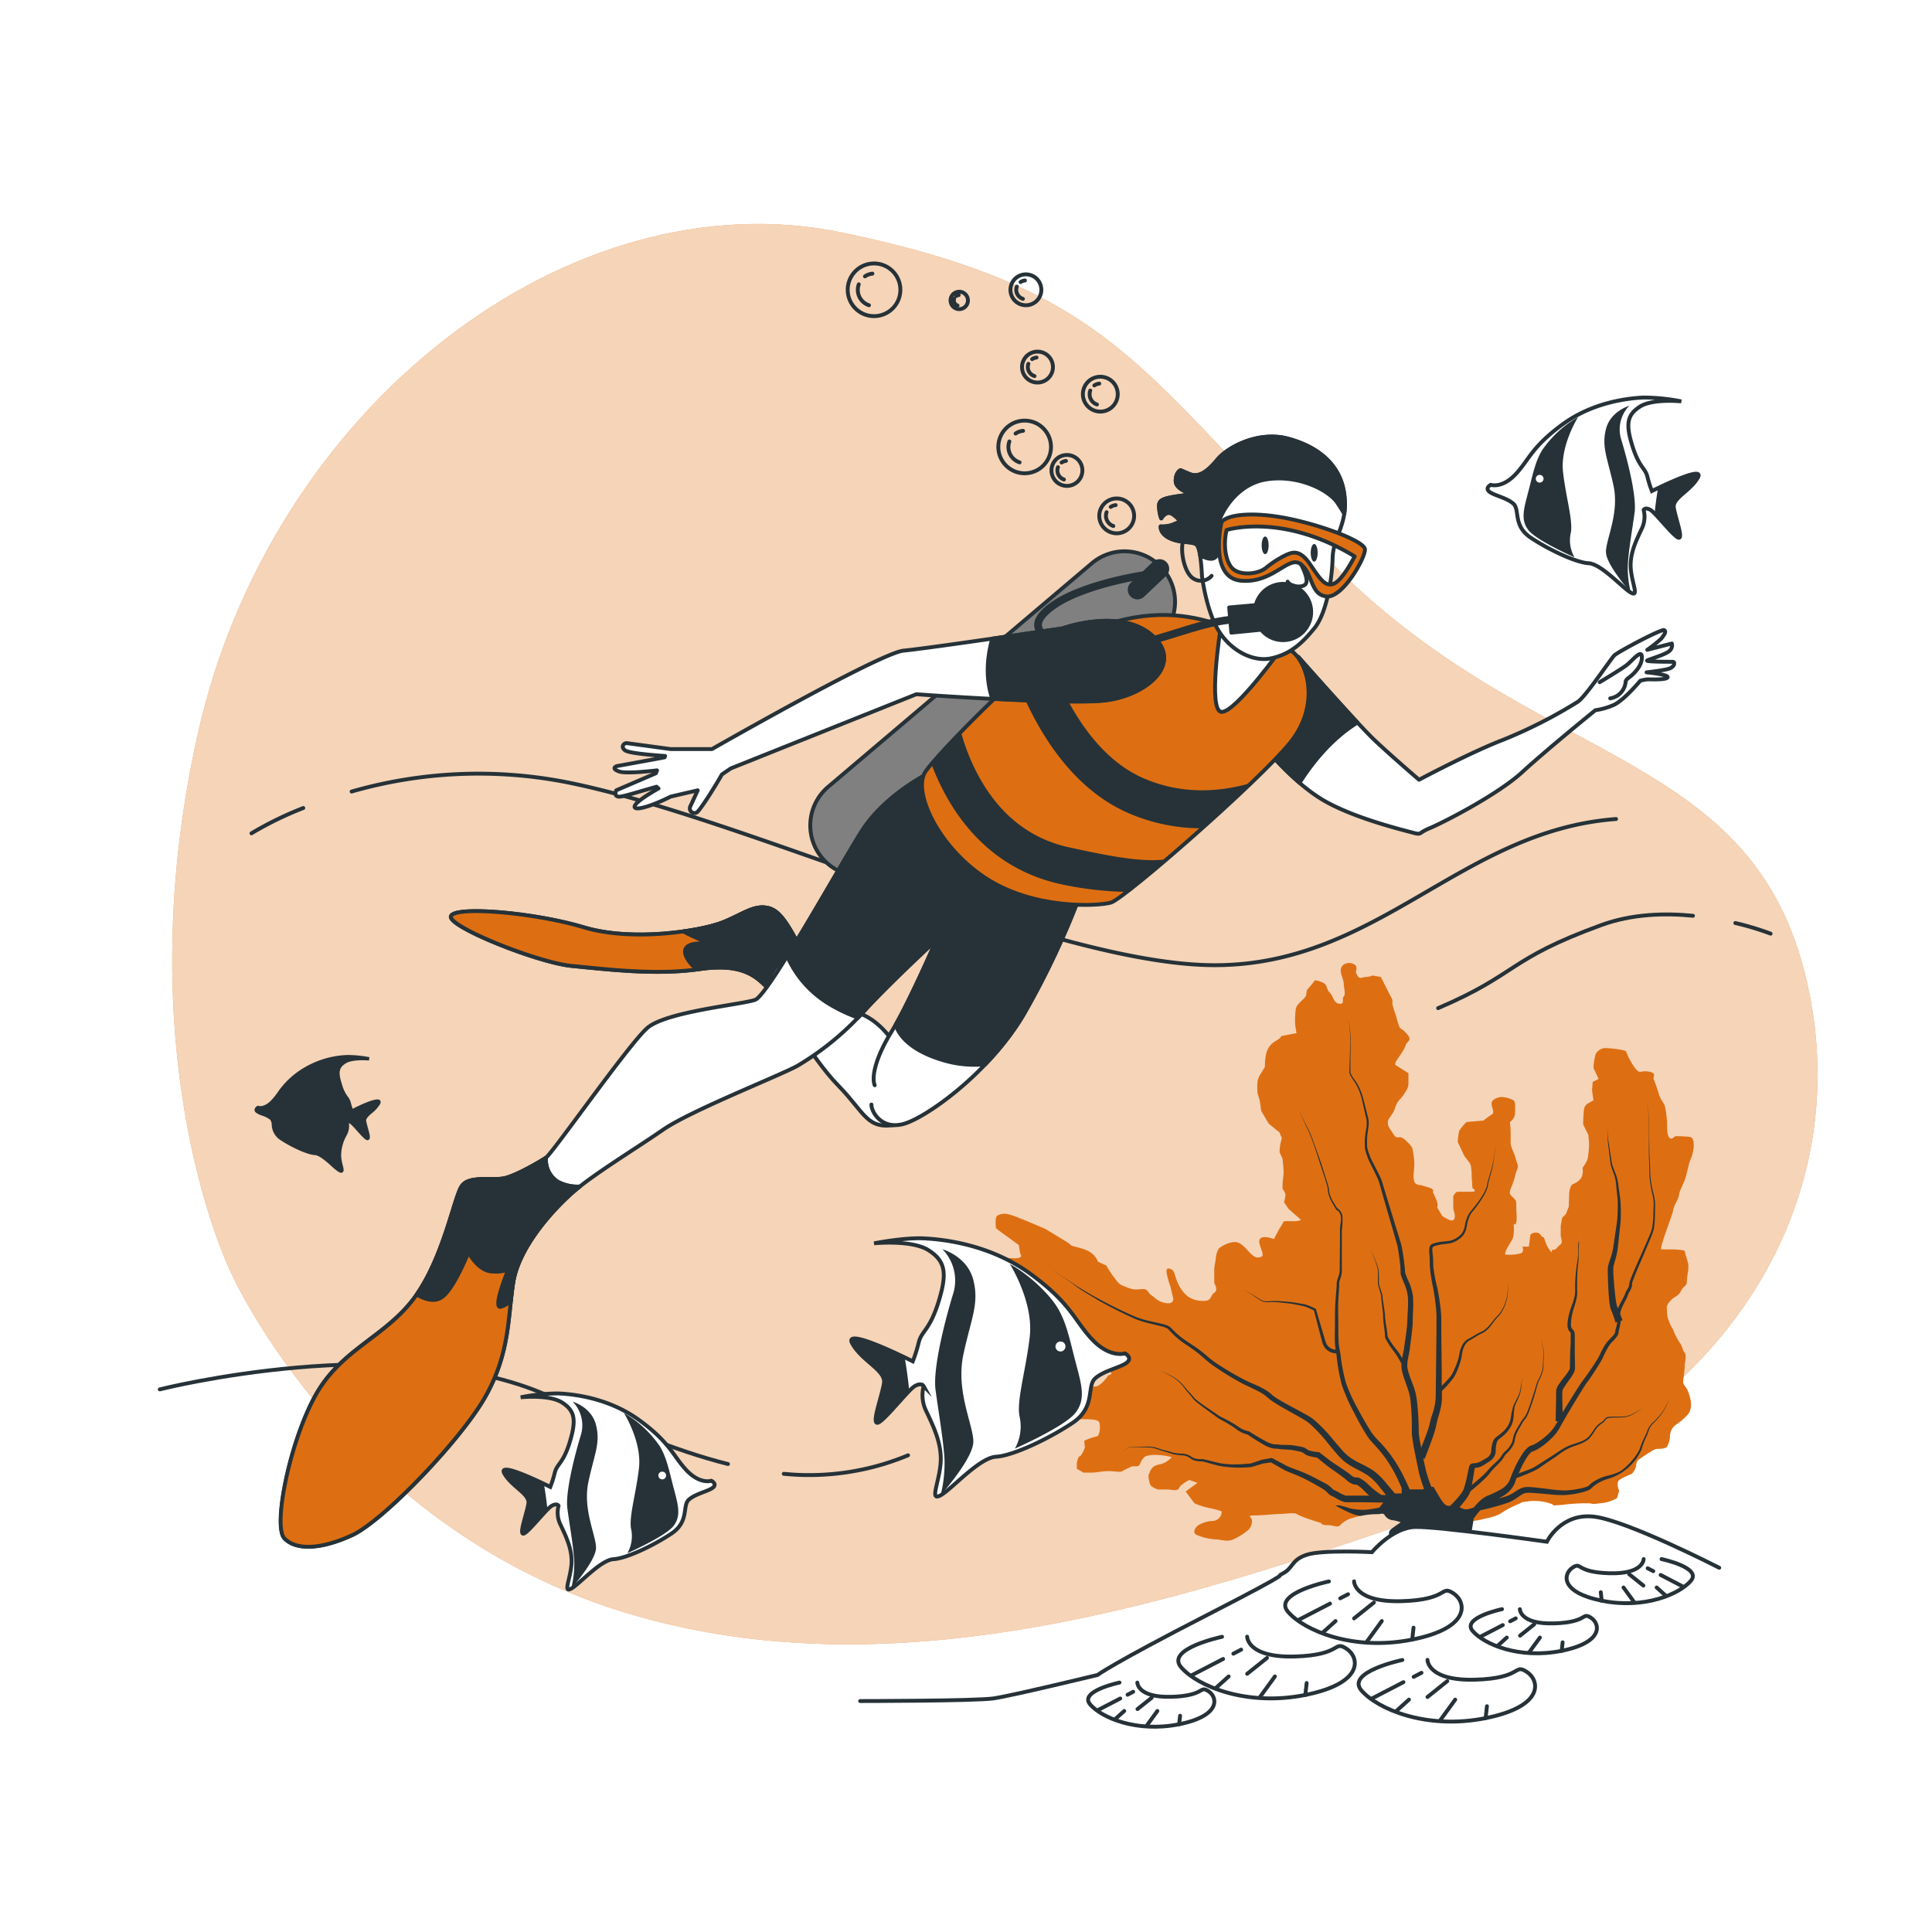 <svg class="animated" id="freepik_stories-diving" xmlns="http://www.w3.org/2000/svg" xmlns:xlink="http://www.w3.org/1999/xlink" viewBox="0 0 500 500" version="1.1" xmlns:svgjs="http://svgjs.com/svgjs"><style>svg#freepik_stories-diving:not(.animated) .animable {opacity: 0;}svg#freepik_stories-diving.animated #freepik--background-simple--inject-294 {animation: 1s 1 forwards cubic-bezier(.36,-0.01,.5,1.38) fadeIn;animation-delay: 0s;}svg#freepik_stories-diving.animated #freepik--Coral--inject-294 {animation: 1s 1 forwards cubic-bezier(.36,-0.01,.5,1.38) zoomOut;animation-delay: 0s;}svg#freepik_stories-diving.animated #freepik--Fishes--inject-294 {animation: 1s 1 forwards ease-in slideRight,3s Infinite  linear wind;animation-delay: 0s,1s;}svg#freepik_stories-diving.animated #freepik--Character--inject-294 {animation: 1.5s Infinite  linear floating;animation-delay: 0s;}            @keyframes fadeIn {                0% {                    opacity: 0;                }                100% {                    opacity: 1;                }            }                    @keyframes zoomOut {                0% {                    opacity: 0;                    transform: scale(1.5);                }                100% {                    opacity: 1;                    transform: scale(1);                }            }                    @keyframes slideRight {                0% {                    opacity: 0;                    transform: translateX(30px);                }                100% {                    opacity: 1;                    transform: translateX(0);                }            }                    @keyframes wind {                0% {                    transform: rotate( 0deg );                }                25% {                    transform: rotate( 1deg );                }                75% {                    transform: rotate( -1deg );                }            }                    @keyframes floating {                0% {                    opacity: 1;                    transform: translateY(0px);                }                50% {                    transform: translateY(-10px);                }                100% {                    opacity: 1;                    transform: translateY(0px);                }            }        </style><g id="freepik--background-simple--inject-294" class="animable" style="transform-origin: 257.477px 241.759px;"><path d="M59.84,329.49s29.73,67,104.36,88.57S318.11,410,383,387.64s98.73-78.78,83.95-136.3-69.48-53.16-120.78-104.09S288.9,75,218.08,60.21,70.14,105.38,51.21,189.83,59.84,329.49,59.84,329.49Z" style="fill: rgb(221, 111, 18); transform-origin: 257.477px 241.759px;" id="elcliy0a02mrh" class="animable"></path><g id="eluauqu3fn2fb"><path d="M59.84,329.49s29.73,67,104.36,88.57S318.11,410,383,387.64s98.73-78.78,83.95-136.3-69.48-53.16-120.78-104.09S288.9,75,218.08,60.21,70.14,105.38,51.21,189.83,59.84,329.49,59.84,329.49Z" style="fill: rgb(255, 255, 255); opacity: 0.7; transform-origin: 257.477px 241.759px;" class="animable"></path></g></g><g id="freepik--Coral--inject-294" class="animable" style="transform-origin: 333.775px 348.046px;"><path d="M329.68,320.67s-2.85-1.14-3.62,0,1.53,4.19.39,4.57-1.72.38-3.43-1.52-2.47-2.29-3.62-2.29a7.74,7.74,0,0,0-4,1.72,6.19,6.19,0,0,0-.76,2.47c0,.57-.39,2.09-.39,2.86v3.61s1.15,1.72,0,2.48-.57,2.09-2.66,2.09a6.9,6.9,0,0,1-4.19-1.14,9.43,9.43,0,0,1-2.47-3.24c-.76-1.52-.95-3.23-1.52-3.61s-1.53-.76-1.53.38a17.58,17.58,0,0,0,1,3.8l.76,3.24s.19,1.52-1.91,1.14-2.47-1.14-3.61-1.9-.95-1.72-2.29-1.72-2.09.39-4-.38-1.91-.57-3.24-2.28a29.73,29.73,0,0,1-2.28-3.43l-2.18-1s-.6-2.39-4.1-3.39c-11.22-3.21,1.71,1.71-4.57-2.1s-4.95-3-4.95-3-5.71-2.48-6.47-2.67a15.05,15.05,0,0,0-3.24-1.14,3.59,3.59,0,0,0-2.66.38c-.76.38-.38,3.24-.38,3.24s1.14.95,1.71,1.33,4.19,3.05,4.19,3.05l.38,2.28s1,1.14-1.33,1.14-4.38-.38-4.95-.38-.38,2.28-.38,2.28l3.61,3.24-1,1.14,1.14,3.05s1.15,2.28.77,2.85.76,3.62.76,3.62l.76,1.71,3,2.09,1,1,3.8,2.28s2.29,2.09,1.71,2.47a3.49,3.49,0,0,0-.95,1.15s.57,1.33,3.05,1.33,1.9.38,3.23,0a21.7,21.7,0,0,1,4.76-.57,24.91,24.91,0,0,1,4,.76s.95,1.9.38,2.09l-.57.19h0c-.76,1.14-2.29,2.86-3.24,2.86a17.32,17.32,0,0,0-3,.57s-3.05,1.52-3.62,1.9a5.87,5.87,0,0,0-1.9,2.86,10.85,10.85,0,0,0,1.14,2.85l1.71.38s5.9-.38,6.47.57.19,3.81-.57,3.81a15.13,15.13,0,0,0-3.23,1.14l.19,1.71s-.76,2.1-1.33,2.29-.77,1.9-.77,1.9v1.33l1.72,1h2.09c1.33,0,2.67-.39,4.38-.39s3,.39,3.61,0,1.53-.76,2.29-1.14,1.9.38,2.28-.76a4.59,4.59,0,0,1,1.33-1.9,7.25,7.25,0,0,1,2.86-.38,15.81,15.81,0,0,1,4,.57,5.61,5.61,0,0,1-3.24,1.9c-2.09.38-2.28,1.71-2.66,2.48s.38,2.85.38,2.85a4,4,0,0,0,2.09,1.14h2.28c1.15,0,2.67.57,3.05-.38s2.66-2.09,2.66-2.09l2.1.76L306.84,386l2.29,3.05a17.67,17.67,0,0,0,3.42,1.14,23.71,23.71,0,0,1,3.62.95,2.41,2.41,0,0,1-2.48,2.48,8.08,8.08,0,0,0-3.61,1.14c-.57.38-1.72,1.9-.38,2.47a14.47,14.47,0,0,0,4.76,1.15c1.33,0,3.23.76,4.75,0A16.83,16.83,0,0,0,323,396a3.15,3.15,0,0,0,1-2.47c0-.95-1.52-1.34.57-1.34s5.71-.38,6.66-.38,2.1-.19,3.24-.19.76.19,2.85,1,4.57,1.52,4.57,1.52,0,.57,1.71.57,2.48.76,3.24,0a7,7,0,0,1,2.66-1.71c.77-.19,1.15-.38,3-.77s1.14-.57,2.47-.76a59.78,59.78,0,0,1,12,1.34A46.13,46.13,0,0,0,376.5,394a36.26,36.26,0,0,0,7-.76c1.14-.38,3.43-.57,5.14-1.72a24.48,24.48,0,0,1,4.38-2.28c1.33-.57,0-.38,3-.76a13.25,13.25,0,0,1,6.09.95s-1.71.38,2.48,0a45,45,0,0,1,6.09-.38c2.28,0,.38.38,3.42,0a10.23,10.23,0,0,0,4.38-1.33l.57-1.91a3.75,3.75,0,0,1-.38-1.33c0-.57-.19-1.14.76-1.71a27.56,27.56,0,0,1,2.86-1.33,4,4,0,0,0,1.14-2.1,2.28,2.28,0,0,1,.57-1.52s4-2.85,4.76-2.85,2.28,0,2.66-.58a5.66,5.66,0,0,0,.77-2.85,3.71,3.71,0,0,1,1.9-3.05c1.33-.95,3-2.47,3.23-3.23a5.24,5.24,0,0,0,.19-3,12.29,12.29,0,0,0-.76-2.47c-.57-1.14-1.14-1.33-1.14-2.09s.38-3.05.38-4,.57-2.86,0-3.62-.76-2.09-1.33-2.66a18.76,18.76,0,0,1-1.71-3.43,7.34,7.34,0,0,1-.95-1.9,6.56,6.56,0,0,1-.58-2.67c0-1.14-.38-1.33.77-2.66s2.09-1.14,2.85-2.66,1.52-1.15,1.52-2.48.38-2.47.38-3.42v-1s-.57-2.09-.76-2.66.19-.76-.76-1a23.06,23.06,0,0,0-3.62-.19H430c-.76,0,2.67-8.38,3-10.09s1.33-2.66,1.52-4,1.14-2.66,1.71-4.56.76-3.43,1.33-4.76a9.23,9.23,0,0,0,.77-3.43c0-.76,0-2.09-1-2.28a32.72,32.72,0,0,0-3.8-.19s-1,1.14-1.52.38-.58-1.91-.58-3.62a22.74,22.74,0,0,0-.57-4.57c-.19-.76-.95-1.33-1.52-3a39.33,39.33,0,0,0-1.33-3.81c-.38-.76.95-1.71-1.33-2.09s-2.1.76-3.43-.76a18.58,18.58,0,0,1-2.47-4.57,13.83,13.83,0,0,0-1.53-.38,31.28,31.28,0,0,0-4-.38,3.14,3.14,0,0,0-2.29,1.52,17,17,0,0,0-.57,3.62l1.33,2.85-1.52.76-.19,2.1.38,2.66-1.33.76a2.12,2.12,0,0,0-1.14,1.72,36.43,36.43,0,0,0-.19,3.8l1.33,2.67s.19,1.71.19,2.47a25.88,25.88,0,0,1-.38,3.81,10.17,10.17,0,0,1-1.33,2.28,3.73,3.73,0,0,1-.38,2.67,4.89,4.89,0,0,1-2.1,1.52c-.76.38-.95,2.28-.95,2.28L406,312.3l-.76,1.9-.95.95-.38,2.1v2.66s.57,1.71,0,2.1a8.18,8.18,0,0,0-1.33,1.33l-1,.19s.38,1.33-.76-.38-.95-2.86-1.52-3-.57-1.14-1.71-1.14a1.79,1.79,0,0,0-1.53.57l-.38,3.05H394s.57,1.33-.38,1.71a10,10,0,0,1-3.24.38h-.76s-.38-.38.76-2.28,1.15-1.91,1.34-2.86a13.4,13.4,0,0,0,0-2.85s.95,1.14.76-2.48.19-3.23-.76-4.19-1.34-1.14-.57-2.85a24.35,24.35,0,0,0,1.14-3.62c.38-1.14.76-1.52.38-2.47s-.57-2.09-.95-2.86a15.58,15.58,0,0,1-.76-2.09V294a27,27,0,0,0-.2-3.62,2.92,2.92,0,0,0,1.34-2.47c0-1.72.19-2.86-.57-3.24a7.13,7.13,0,0,0-2.86-.76c-.95,0-2.66.57-2.66,1.71s1,2.29,0,2.86a21.14,21.14,0,0,0-2.1,1.52l-4.37.38a12.92,12.92,0,0,0-1.91,2.29,23.83,23.83,0,0,0-.38,2.85l1.71,3.62,1.15,1.52a2.59,2.59,0,0,1,.57,1.14,16.82,16.82,0,0,1,.19,2.67l.19,3s1.52.95-.19.95h-3.62c-.57,0-1.14,1.14-1.14,1.14v3.24l.38,1.52s.19,1.33-.57,1.52-2.66-1.14-2.66-1.14l-1.34-2.28s.38-.57-.19-1.9-.95-2.1-.95-2.1.76-.57-1.14-1.14l-1.9-.57s-1.53,0-1.72-.95a5.35,5.35,0,0,1-.19-1.52c0-.58.19-1.53.19-3.05a18.41,18.41,0,0,0-.57-4.19,5.65,5.65,0,0,0-1.33-1.52,3.7,3.7,0,0,0-1.52-1.14c-.76-.19-1.14.57-2.1-1s-1.33-1.72-1.33-2.86,1.33-1.9,1.9-3.8,1.53-2.29,2.1-3.24,1.33-1.71,1.33-3.05v-2.66l-3-1.9s-.77-.19-.2-1.15,2.29-3.23,2.48-4.18,1.9-1.14.38-2.86-1.71-1.14-2.09-2.09a25.89,25.89,0,0,1-.77-2.67,23.92,23.92,0,0,1-.95-3v-1.14l-3-5.9-2.1-.38a5.62,5.62,0,0,1-1.71.38c-.76,0-1.14.38-1.71.19s-.95-1.52-.95-1.52.57-1.53-.38-1.91a2.47,2.47,0,0,0-2.29-.19A1.81,1.81,0,0,0,347,251.4c0,.76.76,2.28.76,3.23s.57,2.67,0,3.24.38,2.09-1.14,1.9-1.52-1.9-2.47-2.86-.58-1.9-1.53-2.47a7.16,7.16,0,0,0-2.28-.76s-1.33,1.71-1.9,2.28,0,1.53-1,2.48-1.9,1.71-2.09,2.66a25.66,25.66,0,0,0-.19,3.62c0,.57.38,2.66.38,2.66l-4,.76s.19.38-1.52,1.34a5.08,5.08,0,0,0-2.28,3,14.45,14.45,0,0,0-.38,3.62l-1.14,1.9a4.64,4.64,0,0,0-.77,1.9,16.32,16.32,0,0,0,0,3.05c.19.57.57,1.9.57,1.9l.39,2.67,1.9,3.23,2.28,1.91a1.31,1.31,0,0,1,.76.95c.19.76.57.38.19,1.71a12,12,0,0,0-.38,2.85l.76,1.72.2,2.09a10.5,10.5,0,0,1,0,2.48,20.88,20.88,0,0,0-.2,3.23,3.62,3.62,0,0,1,.77,1.52,10.86,10.86,0,0,1-.38,1.91l1.14,1.71,3.23,2.85c-1,.77-4.37,0-4.56.58a11.64,11.64,0,0,1-1,1.71Z" style="fill: rgb(221, 111, 18); transform-origin: 347.84px 323.966px;" id="elzcj76uaw2in" class="animable"></path><path d="M408.5,321.13a2.92,2.92,0,0,0,.36-1.22A5.33,5.33,0,0,0,408.5,321.13Z" style="fill: url(&quot;#freepik--Degradado_sin_nombre_66--inject-294&quot;); transform-origin: 408.68px 320.52px;" id="el8dmsxad702f" class="animable"></path><path d="M284.26,336.53c2.08,1.17,4.18,2.26,6.31,3.31,1.07.53,2.14,1,3.24,1.51a23.89,23.89,0,0,0,3.43,1.08c1.15.3,2.31.56,3.45.86a5.25,5.25,0,0,1,1.53.6c.39.37.81.84,1.23,1.26a22.73,22.73,0,0,0,2.75,2.33c1,.69,2,1.34,2.92,2a30.68,30.68,0,0,1,2.71,2.24,28.39,28.39,0,0,0,2.87,2.2c2,1.35,4,2.59,6.11,3.75s4.42,2,6.27,3.23c.47.32.83.67,1.35,1.1s1,.73,1.5,1.06c1,.65,2.06,1.25,3.1,1.83l3.1,1.74,1.53.89a10.18,10.18,0,0,1,1.37,1,39.38,39.38,0,0,1,4.74,5.12c.75.91,1.51,1.84,2.3,2.74a13.45,13.45,0,0,0,2.78,2.53c2.12,1.4,4.36,2.15,6,3.6a15.63,15.63,0,0,1,2.3,2.47l1.56,1.92h-1.19c-.53-.34-1.05-.7-1.54-1.08-.32-.24-.64-.5-.93-.76s-.58-.54-.91-.84a9,9,0,0,0-2.28-1.69,2.47,2.47,0,0,0-.91-.19,1.61,1.61,0,0,1-.39,0,2.91,2.91,0,0,1-.82-.5c-1.36-1.1-2.81-2-4.21-2.93-.72-.47-1.33-.91-2-1.44l-2-1.54-.17-.13h-.2a11.19,11.19,0,0,1-2.22-.38,2.5,2.5,0,0,1-.89-.49,2.8,2.8,0,0,0-.69-.35,5,5,0,0,0-.66-.17l-1.2-.23c-.42-.08-.84-.13-1.26-.17-.84-.08-1.67-.06-2.44-.09-.38,0-.73-.07-1.2-.11a7.56,7.56,0,0,1-1.14-.07,7.72,7.72,0,0,1-2.08-.86c-1.4-.75-2.78-1.58-4.13-2.44l-.08-.05-.09,0a6.3,6.3,0,0,1-1.84-.67c-.29-.17-.58-.35-.85-.54a10.19,10.19,0,0,0-.91-.6,42,42,0,0,0-3.73-2l-4.17-2.84c-.69-.48-1.39-1-2-1.49a4.42,4.42,0,0,1-.44-.41,4.61,4.61,0,0,0-.4-.5l-.86-.94c-.59-.61-1.1-1.26-1.66-1.91a11,11,0,0,0-1.89-1.71,13.07,13.07,0,0,0-2.23-1.22l-2.28-1.1,2.25,1.17a12.7,12.7,0,0,1,2.17,1.27,11.47,11.47,0,0,1,1.82,1.73c.27.32.5.66.77,1s.55.65.83,1l.83.95c.13.17.24.31.37.5a4.29,4.29,0,0,0,.47.48c.65.56,1.32,1.07,2,1.58l4.11,3h0l0,0c1.24.65,2.48,1.34,3.64,2.1q.43.28.84.6a8.15,8.15,0,0,0,.92.61,6.77,6.77,0,0,0,2,.79c1.34.91,2.69,1.77,4.09,2.58a8.55,8.55,0,0,0,2.35,1,10.79,10.79,0,0,0,1.26.12c.35,0,.79.11,1.21.14.84.06,1.63.06,2.39.16a11.29,11.29,0,0,1,1.14.19l1.16.25a2.3,2.3,0,0,1,.89.36l.23.17a2.84,2.84,0,0,0,.29.21,4.41,4.41,0,0,0,.68.31,12.09,12.09,0,0,0,2.3.48l1.82,1.47a24.2,24.2,0,0,0,2.06,1.56c1.38,1,2.77,1.91,4,3a4.37,4.37,0,0,0,1.33.82,3,3,0,0,0,.85.17.63.63,0,0,1,.32.07,7.86,7.86,0,0,1,1.7,1.38c.29.28.58.59.92.91.18.17.37.33.56.48l-2.07,0-2.15,0-1.07,0h-.54a.91.91,0,0,1-.3,0,9.5,9.5,0,0,1-1.76-.84c-.33-.17-.65-.35-1.05-.52a1.4,1.4,0,0,1-.62-.42,7.73,7.73,0,0,0-1.87-1.41l-1.91-1c-1.27-.68-2.58-1.33-3.92-1.89s-2.75-1-4-1.56l-3.76-2-.16-.09-.18,0-2.28.41h-.07l-3,1-1.94.15-1,.08h-1a20.49,20.49,0,0,1-3.94-.3c-1.31-.27-2.6-.64-3.93-.94l-.51-.11a2.64,2.64,0,0,0-.55,0,7.5,7.5,0,0,1-1-.06,3.56,3.56,0,0,1-1.74-.75,4.62,4.62,0,0,0-2-.62,11.71,11.71,0,0,1-2-.16c-.64-.1-1.28-.36-1.94-.52s-1.3-.33-1.94-.52a8.4,8.4,0,0,0-4-.59l-4,.06h0l-1.7,1.36,1.73-1.31,4,.06a13.27,13.27,0,0,1,2,.1,13.9,13.9,0,0,1,1.91.58c.64.22,1.3.39,1.94.58s1.26.45,1.95.58a13.11,13.11,0,0,0,2,.22,4,4,0,0,1,1.79.59,4,4,0,0,0,1.92.88,7.32,7.32,0,0,0,1,.1,1.68,1.68,0,0,1,.46,0l.47.11c1.29.34,2.59.74,3.91,1.05a30.65,30.65,0,0,0,8.16.31h.11l3-.9,2.07-.32,3.6,2.06c1.39.62,2.69,1.07,4,1.67s2.53,1.24,3.77,1.95l1.85,1.05a6.37,6.37,0,0,1,1.51,1.22,3.14,3.14,0,0,0,1.12.79c.26.12.56.29.87.46a10.71,10.71,0,0,0,2.09,1,2.8,2.8,0,0,0,.75.12h1.61l2.15,0,4.5.06.13.09.06-.09,1.07,0-1,1.32a29.21,29.21,0,0,1-3.62.57,15,15,0,0,1-4-.38c-1.14-.38-2.66-.76-2.66-.76h-1.14s5.14,3.05,6.85,2.66a20.54,20.54,0,0,1,4.19-.38c.57,0,1.33-.38,1.71.19a2.73,2.73,0,0,0,1.9,1.34,9.6,9.6,0,0,1,2.29.57s-1.14.76-1.91,1.33-1.14.76-1.14,1.71a1.45,1.45,0,0,0,.16.56,12.88,12.88,0,0,1,6.49-2.39,147.18,147.18,0,0,1,14.73,1.28c.12-.69.38-2.26.55-3.44.43-.6.88-1.19,1.34-1.74l.36-.42a61.63,61.63,0,0,0,7.28-2,10.26,10.26,0,0,0,1.9-1c.59-.37,1.11-.8,1.59-1.08a3,3,0,0,1,1.49-.44,17.06,17.06,0,0,1,1.86.07c1.29.09,2.59.22,3.89.33a29.09,29.09,0,0,0,4,.18,25,25,0,0,0,4-.62,12.49,12.49,0,0,0,1.95-.61,2.32,2.32,0,0,0,.54-.31,4.71,4.71,0,0,0,.41-.35,7.79,7.79,0,0,1,.7-.62,11.09,11.09,0,0,1,3.34-1.65,13.79,13.79,0,0,0,8.76-7.58,22.18,22.18,0,0,1,1.39-3.63c.32-.61.43-1.28.69-1.84a5.93,5.93,0,0,1,1.15-1.51,19.66,19.66,0,0,0,2.49-3,15.9,15.9,0,0,0,.88-1.75,5.07,5.07,0,0,0,.44-.87,6.35,6.35,0,0,0,.17-1,6.3,6.3,0,0,1-.2,1,5.07,5.07,0,0,1-.47.85,16.59,16.59,0,0,1-.92,1.72,19.76,19.76,0,0,1-2.57,2.92,6,6,0,0,0-1.25,1.56c-.31.61-.43,1.25-.74,1.79a23.57,23.57,0,0,0-1.52,3.62,14.22,14.22,0,0,1-2.16,3.15,15,15,0,0,1-2.81,2.55,14.46,14.46,0,0,1-3.59,1.23,12.25,12.25,0,0,0-3.7,1.7c-.56.4-1,1-1.44,1.09a11.69,11.69,0,0,1-1.79.49,24.43,24.43,0,0,1-3.78.48,29.7,29.7,0,0,1-3.8-.3c-1.29-.16-2.58-.33-3.9-.47-.66-.06-1.3-.13-2-.13a4.49,4.49,0,0,0-2.24.59c-.66.36-1.17.75-1.69,1.05a8.77,8.77,0,0,1-1.61.76c-.65.21-1.32.4-2,.57.38-.19.75-.39,1.12-.61a7.12,7.12,0,0,0,3-3.19c.17-.4.25-.67.35-1l.2-.5c1.27-.47,2.53-.95,3.78-1.49.38-.17.76-.35,1.14-.55a9.39,9.39,0,0,0,1.11-.68l2-1.37,2.06-1.38c.68-.48,1.33-1,2-1.41a11.11,11.11,0,0,1,2.13-1.12c.75-.28,1.55-.53,2.32-.85a7.47,7.47,0,0,0,2.2-1.3,12.56,12.56,0,0,0,1.47-2,6.55,6.55,0,0,1,1.6-1.79,4.15,4.15,0,0,0,1-.81c.26-.37.43-.67.84-.74,1.57-.3,3.28,0,4.91-.36a6.79,6.79,0,0,0,2.23-1.08,14.17,14.17,0,0,1,2.21-1.09,13.76,13.76,0,0,0-2.24,1,7.06,7.06,0,0,1-2.22,1c-1.62.31-3.27,0-4.95.24a1.12,1.12,0,0,0-.6.31,5.4,5.4,0,0,0-.4.49,3.47,3.47,0,0,1-.94.73,6.89,6.89,0,0,0-1.73,1.84,11.41,11.41,0,0,1-1.46,1.92,6.69,6.69,0,0,1-2.08,1.15c-.76.29-1.54.52-2.34.79a11.93,11.93,0,0,0-2.26,1.13c-.72.43-1.4.91-2.08,1.36l-2.09,1.33-2.1,1.33A10.75,10.75,0,0,1,396,380.2c-1,.4-2,.75-2.95,1.1.13-.32.26-.63.4-.94a23,23,0,0,1,1.8-3.32,5.51,5.51,0,0,1,1.07-1.25c.1-.09.11-.06.18-.11a3.77,3.77,0,0,0,.57-.21,7.86,7.86,0,0,0,1-.5,18.36,18.36,0,0,0,3.22-2.5,12.17,12.17,0,0,0,2.52-3.25c.62-1.13,1.28-2.26,1.93-3.38,1.33-2.24,2.67-4.47,4.05-6.67.36-.55.68-1.09,1.07-1.58s.77-1.08,1.14-1.63c.73-1.09,1.44-2.18,2.12-3.32.17-.29.34-.57.5-.87a9.33,9.33,0,0,0,.43-.92c.26-.58.55-1.15.86-1.7a9.51,9.51,0,0,1,1-1.53,19.53,19.53,0,0,0,1.34-1.46,2.87,2.87,0,0,0,.58-1c.07-.34,0-.36.07-.52s.06-.29.09-.44a13.38,13.38,0,0,0,.42-2,1.9,1.9,0,0,0,0-.34l.5-.17c-.2-.55-.4-1.09-.61-1.63a5.41,5.41,0,0,1,.42-1.55c.46-1.14,1.25-2.28,1.65-3.54.22-.55.64-1.06.88-1.78a2.08,2.08,0,0,0,.12-.55,3.18,3.18,0,0,1,0-.47,6.5,6.5,0,0,1,.27-.87c.89-2.41,2-4.81,3-7.21l1.52-3.61c.24-.61.49-1.21.69-1.85a9.9,9.9,0,0,0,.34-2c.13-1.31.1-2.64.14-3.92a16.58,16.58,0,0,0-.05-2,15.15,15.15,0,0,0-.4-1.94,33.29,33.29,0,0,1-.7-3.82c-.15-1.28-.08-2.6-.19-3.9-.2-2.6-.15-5.21-.18-7.82l0-3.91a38.86,38.86,0,0,0-.59-3.87c.21,1.29.45,2.58.53,3.87l0,3.91c0,2.61-.1,5.22.06,7.83.09,1.3,0,2.6.13,3.92a33.75,33.75,0,0,0,.64,3.88,13.07,13.07,0,0,1,.36,1.89,13.8,13.8,0,0,1,0,1.93c-.06,1.32-.05,2.6-.2,3.89a9.5,9.5,0,0,1-.34,1.87c-.21.59-.46,1.2-.71,1.79l-1.57,3.58c-1.05,2.39-2.15,4.75-3.11,7.21a5.9,5.9,0,0,0-.31,1,3.09,3.09,0,0,0-.06.5,3.34,3.34,0,0,1-.1.4c-.18.52-.6,1-.88,1.7-.42,1.24-1.17,2.25-1.72,3.51-.08.18-.13.36-.19.54l0-.07-.19-.39a2.06,2.06,0,0,1-.09-.22c-.06-.2-.11-.43-.16-.68-.09-.49-.16-1-.23-1.53-.26-2.09-.43-4.22-.56-6.34l0-.78c0-.14,0-.25,0-.32s0-.21,0-.33c.09-.46.23-1,.37-1.48a22.79,22.79,0,0,0,.75-3.21l.69-6.36a24.65,24.65,0,0,0,.13-3.29,29.55,29.55,0,0,0-.13-3.24c-.12-1.08-.29-2.13-.44-3.19-.08-.53-.12-1-.22-1.6a11.92,11.92,0,0,0-.45-1.58c-.35-1-.81-2-1.06-3l-.5-3.15c-.16-1.06-.35-2.12-.49-3.17s-.15-2.13-.18-3.2c0,1.07,0,2.14.06,3.21s.24,2.13.36,3.19l.39,3.2c.22,1.08.65,2.06,1,3.08a11.56,11.56,0,0,1,.36,1.52c.08.49.1,1.05.16,1.58.11,1.06.24,2.13.32,3.18a30.28,30.28,0,0,1,0,3.16,25.48,25.48,0,0,1-.24,3.11l-.94,6.36a22.11,22.11,0,0,1-.83,3,16.16,16.16,0,0,0-.47,1.61c0,.14,0,.3-.07.47a4.27,4.27,0,0,0,0,.48v.81c.05,2.16.14,4.3.32,6.46.05.55.1,1.09.19,1.65a8.28,8.28,0,0,0,.16.88,5.28,5.28,0,0,0,.2.54l.14.33c.39.93.73,1.95,1,2.94l.47-.16a16.09,16.09,0,0,1-.42,1.78c0,.17-.08.33-.11.51s-.05.48-.06.45a2.31,2.31,0,0,1-.41.65c-.39.47-.83.88-1.32,1.39a10.38,10.38,0,0,0-1.19,1.69,18.76,18.76,0,0,0-.93,1.78c-.15.32-.26.56-.42.84s-.31.55-.48.82c-.68,1.09-1.4,2.17-2.14,3.23-.37.53-.75,1.06-1.13,1.56s-.79,1.1-1.15,1.64c-1.43,2.2-2.81,4.42-4.17,6.65l-.24.39-.08-3.85,0-1.55a2.48,2.48,0,0,1,.42-1c.5-.82,1.14-1.64,1.74-2.51a10.34,10.34,0,0,0,.86-1.44,2.82,2.82,0,0,0,.27-1.05l0-.77-.06-3.1c0-1,0-2,0-3.08,0-.52,0-1,0-1.58a4.27,4.27,0,0,0-.11-.91,1.34,1.34,0,0,0-.34-.52l-.24-.24a1.91,1.91,0,0,1-.3-1.16,10.61,10.61,0,0,1,.11-1.47,18.3,18.3,0,0,1,.7-2.95,20.94,20.94,0,0,0,.78-3.05,12.22,12.22,0,0,0,0-1.59l0-1.55a45.81,45.81,0,0,1,.39-6.16,43.93,43.93,0,0,1,.15-4.89c0,.07-.07.16-.12.24a6.72,6.72,0,0,0-.16,1.54c0,1,0,2.07-.12,3.09a46.88,46.88,0,0,0-.64,6.18l0,1.55a9.12,9.12,0,0,1-.08,1.5,19.3,19.3,0,0,1-.88,2.91,20.37,20.37,0,0,0-.85,3,10.71,10.71,0,0,0-.17,1.61,2.78,2.78,0,0,0,.45,1.78c.23.29.41.44.37.45a3.48,3.48,0,0,1,0,.63c0,.49,0,1,0,1.52,0,1-.12,2.07-.13,3.11l-.07,3.1v.77a1.46,1.46,0,0,1-.16.43,9.29,9.29,0,0,1-.78,1.19c-.6.8-1.27,1.59-1.89,2.51a3.62,3.62,0,0,0-.74,1.85l0,1.55-.12,6.19h.55c-.12.22-.25.43-.38.65a10.65,10.65,0,0,1-2.29,2.86,17.4,17.4,0,0,1-3,2.25,6.3,6.3,0,0,1-.78.39,3.66,3.66,0,0,1-.35.12,2.46,2.46,0,0,0-.69.33,6.74,6.74,0,0,0-1.51,1.65,25.71,25.71,0,0,0-2,3.52c-.29.61-.56,1.21-.81,1.83l-.37.94c-.12.32-.24.66-.33.87a5.48,5.48,0,0,1-2.35,2.32,30.76,30.76,0,0,1-3.45,1.63,5.83,5.83,0,0,0-1,.58,8.56,8.56,0,0,0-.85.7,17.93,17.93,0,0,0-1.41,1.5l-.15.18a8.43,8.43,0,0,1-2,.52,4.36,4.36,0,0,1-1.69-.58c.47-.56.95-1.12,1.4-1.71.28-.37.55-.75.81-1.17a5.29,5.29,0,0,0,.59-1.22c1.31-1.08,2.59-2.17,3.82-3.36.36-.35.7-.71,1-1.09s.59-.76.92-1.12c.63-.7,1.35-1.35,2-2.08a5.35,5.35,0,0,0,.93-1.25,4.67,4.67,0,0,1,.85-1.05,7.17,7.17,0,0,0,1.76-2.47,5,5,0,0,0,.2-.76c0-.23.09-.46.14-.7a6.94,6.94,0,0,1,.45-1.33c.39-.84.94-1.69,1.39-2.53a11.76,11.76,0,0,1,.85-1.16,6.59,6.59,0,0,0,.7-1.34c.38-.91.67-1.85,1-2.78s.58-1.86.85-2.8.48-1.9.84-2.78a12.67,12.67,0,0,0,1.09-2.72,5.62,5.62,0,0,0,.12-1.47c0-.48,0-1,.08-1.45a8,8,0,0,0-.17-2.92,10.4,10.4,0,0,1-.37-2.88,10.53,10.53,0,0,0,.31,2.9,8,8,0,0,1,.11,2.89c-.05.48-.09,1-.11,1.46a6.2,6.2,0,0,1-.15,1.43,12.4,12.4,0,0,1-1.14,2.66c-.4.92-.61,1.87-.91,2.79s-.59,1.86-.9,2.78-.63,1.84-1,2.72a6.07,6.07,0,0,1-.68,1.23,13,13,0,0,0-.9,1.18c-.48.86-1,1.64-1.47,2.56a7.3,7.3,0,0,0-.51,1.42c-.07.24-.12.49-.17.73a3.48,3.48,0,0,1-.19.65,6.47,6.47,0,0,1-1.66,2.21,5.39,5.39,0,0,0-1,1.19,5,5,0,0,1-.83,1.08c-.67.67-1.41,1.31-2.1,2-.34.35-.68.79-1,1.12s-.65.68-1,1c-.9.83-1.84,1.62-2.79,2.4.09-.43.17-.86.25-1.28l.44-2.66c0-.16.06-.33.09-.47a5.91,5.91,0,0,0,1.43-.3,6.94,6.94,0,0,0,1.28-.71c.37-.23.76-.46,1.16-.74a3.94,3.94,0,0,0,1.09-1.1,3.25,3.25,0,0,0,.45-1.5,7.8,7.8,0,0,1,.34-2.47,2.54,2.54,0,0,1,.77-.84c.37-.28.72-.57,1.06-.88a8.57,8.57,0,0,0,1.74-2.18,5.51,5.51,0,0,0,.52-1.31,13.52,13.52,0,0,0,.22-1.35A18.23,18.23,0,0,1,392,364c.27-.8.74-1.61,1.05-2.45a8.37,8.37,0,0,0,.67-2.61c0-.46-.13-.9.07-1.32a7.85,7.85,0,0,1,.59-1.2,8.43,8.43,0,0,0-.65,1.18,3.56,3.56,0,0,0-.14,1.33,8.14,8.14,0,0,1-.77,2.53c-.35.82-.83,1.55-1.18,2.42a18.29,18.29,0,0,0-.59,2.65,6.43,6.43,0,0,1-.79,2.44,7.7,7.7,0,0,1-1.7,1.91c-.33.28-.67.54-1,.79a3.26,3.26,0,0,0-1.06,1.09,7.79,7.79,0,0,0-.57,2.77,2.25,2.25,0,0,1-1.18,1.78c-.35.22-.74.43-1.14.66a5.78,5.78,0,0,1-1.09.54,4.44,4.44,0,0,1-1.18.18,1.93,1.93,0,0,0-.54.13,1.11,1.11,0,0,0-.55.65c-.09.31-.12.5-.18.73l-.56,2.61a22.62,22.62,0,0,1-.69,2.49,4,4,0,0,1-.52,1c-.23.33-.49.66-.77,1-.68.81-1.42,1.59-2.17,2.36a1.61,1.61,0,0,1-1.12-.12c-.76-.38-1.91-2.47-1.91-2.47L371,384.81l-.59-.05c-.17-.47-.35-.94-.52-1.42s-.43-1.27-.62-1.89a8.18,8.18,0,0,1-.24-.91l-.23-1-.47-2.11.36.15c.69-1.76,1.36-3.51,2-5.3.31-.89.61-1.79.86-2.74.06-.24.12-.51.17-.76s.08-.42.13-.63c.1-.43.22-.87.35-1.31.26-.89.53-1.82.72-2.79a12.84,12.84,0,0,0,.25-2.95l0-1.12A29.35,29.35,0,0,0,376,356.8a9.4,9.4,0,0,0,1.09-2,21.51,21.51,0,0,0,.76-2.08,11.93,11.93,0,0,0,.5-2.18,6.78,6.78,0,0,1,.55-2,3.54,3.54,0,0,1,1.23-1.53c.63-.33,1.27-.74,1.87-1.12a15.64,15.64,0,0,1,1.9-1,7.18,7.18,0,0,0,1.67-1.48c.48-.55.9-1.15,1.32-1.73s1-1.05,1.42-1.64a11.2,11.2,0,0,0,1.7-4,9.85,9.85,0,0,0,.23-2.16l.13-2.17-.19,2.17a10.12,10.12,0,0,1-.29,2.13,10.86,10.86,0,0,1-1.78,3.89c-.44.56-1,1-1.46,1.6s-.88,1.15-1.36,1.67a6.84,6.84,0,0,1-1.61,1.35,16.81,16.81,0,0,0-1.94,1c-.64.38-1.22.74-1.89,1.06a4,4,0,0,0-1.51,1.75,7.14,7.14,0,0,0-.67,2.16,11.34,11.34,0,0,1-.53,2,19.81,19.81,0,0,1-.8,2,8.07,8.07,0,0,1-1,1.79,24.46,24.46,0,0,1-2.22,2.35l0-3.13-.12-11.22,0-2.8a22.88,22.88,0,0,0-.18-2.86c-.22-1.88-.51-3.73-.9-5.58a37.54,37.54,0,0,1-1-5.45c0-.89,0-1.88-.14-2.81,0-.47-.1-.94-.1-1.36a1.67,1.67,0,0,1,.08-.57.39.39,0,0,1,.08-.14,1,1,0,0,1,.21-.13,10.39,10.39,0,0,1,2.61-.59l1.39-.19a4.54,4.54,0,0,0,1.42-.45,6.59,6.59,0,0,0,2.32-1.78,6.35,6.35,0,0,0,.89-2.76,8.5,8.5,0,0,1,.37-1.31,6.7,6.7,0,0,1,.53-1.24c.51-.74,1.15-1.46,1.7-2.21a28.14,28.14,0,0,0,1.56-2.35,9.9,9.9,0,0,0,1.18-2.58c.26-1.85,1-3.59,1.32-5.45s.49-3.71.87-5.54c-.42,1.82-.6,3.69-1,5.52s-1.14,3.55-1.44,5.41a9.82,9.82,0,0,1-1.21,2.48,27.35,27.35,0,0,1-1.59,2.28c-.56.74-1.19,1.41-1.76,2.2a6.79,6.79,0,0,0-.61,1.32,8.72,8.72,0,0,0-.42,1.37,5.8,5.8,0,0,1-.85,2.51,6,6,0,0,1-2.13,1.56,4,4,0,0,1-1.25.37l-1.39.16a10.76,10.76,0,0,0-2.85.6,1.49,1.49,0,0,0-.38.24.82.82,0,0,0-.19.22,2.24,2.24,0,0,0-.11.22,2.71,2.71,0,0,0-.14.81c0,.51,0,1,.07,1.44.08.93.05,1.81.08,2.79a39.5,39.5,0,0,0,.85,5.61c.34,1.81.59,3.66.76,5.5a20.86,20.86,0,0,1,.11,2.74l0,2.8-.13,11.22-.06,5.61a15.23,15.23,0,0,1-1,5.23c-.14.45-.28.92-.4,1.39-.06.24-.12.49-.17.74s-.09.39-.15.61c-.24.84-.56,1.72-.88,2.58s-.77,2-1.17,3c-.2-1-.4-2-.53-3-.05-.33-.08-.65-.1-1s0-.64,0-1l-.07-2.05c-.06-1.37-.15-2.73-.29-4.1-.07-.69-.15-1.37-.27-2.07a13.06,13.06,0,0,0-.52-2.07c-.44-1.33-1-2.58-1.38-3.83a9.18,9.18,0,0,1-.43-1.8,8.52,8.52,0,0,1,.13-1.85c.11-.64.26-1.3.39-2s.2-1.41.28-2.05c.17-1.34.36-2.69.49-4.05.07-.69.12-1.38.13-2.09s0-1.32.05-2a33.58,33.58,0,0,0,0-4.14,12.91,12.91,0,0,0-1.17-4c-.27-.62-.55-1.24-.75-1.84a3.89,3.89,0,0,1-.11-.43,1.64,1.64,0,0,1-.05-.41c0-.37,0-.71-.08-1.05-.14-1.37-.33-2.71-.55-4.06-.12-.67-.23-1.35-.42-2l-.6-1.95-2.39-7.78-1.18-3.87-.58-1.94a10.66,10.66,0,0,0-.76-1.95c-.59-1.24-1.23-2.43-1.84-3.63a13,13,0,0,1-.8-1.81,10.74,10.74,0,0,1-.56-1.91,17.75,17.75,0,0,1,.14-4c.08-.67.2-1.33.24-2a6.36,6.36,0,0,0-.26-2.08c-.35-1.29-.63-2.62-1-3.93a16.75,16.75,0,0,0-1.37-3.86,18,18,0,0,0-1.1-1.72,7.48,7.48,0,0,1-1-1.71c0-1.3,0-2.69,0-4l.06-4.06c0-1.36-.15-2.71-.22-4.06h0l-.78-2.47.74,2.48c.05,1.35.14,2.7.16,4.06l-.13,4.06c0,1.36-.11,2.68-.09,4.08a7.68,7.68,0,0,0,1,1.8c.38.56.74,1.13,1.06,1.72a16.51,16.51,0,0,1,1.28,3.8c.32,1.31.58,2.64.92,4a5.82,5.82,0,0,1,.21,1.94c0,.66-.17,1.32-.27,2a18.17,18.17,0,0,0-.19,4.11,11.68,11.68,0,0,0,.54,2,13.7,13.7,0,0,0,.81,1.91c.59,1.23,1.22,2.43,1.78,3.64a9.85,9.85,0,0,1,.69,1.85l.56,1.95,1.12,3.92,2.27,7.78.56,1.95c.17.63.26,1.29.37,1.95.2,1.33.37,2.67.49,4,0,.33,0,.67.06,1a3.2,3.2,0,0,0,0,.59c0,.2.09.38.14.55.22.69.5,1.31.75,1.94a11.38,11.38,0,0,1,1,3.73,31.4,31.4,0,0,1-.09,4c0,.67-.07,1.37-.08,2a19.07,19.07,0,0,1-.15,2c-.14,1.32-.35,2.65-.55,4-.1.7-.16,1.33-.3,2s-.22,1.07-.34,1.63a16.08,16.08,0,0,0-1.42-2.16,21.33,21.33,0,0,1-2.2-3.15,1.84,1.84,0,0,1-.18-.84l-.13-1-.31-1.95a15.57,15.57,0,0,1-.19-1.93c-.05-.68-.15-1.33-.25-2l-.3-2-.07-.48,0-.23a1.26,1.26,0,0,0,0-.28,9,9,0,0,0-.27-1c-.2-.63-.42-1.25-.6-1.88a2.86,2.86,0,0,1-.1-.93l0-1c0-.66,0-1.3-.07-2a12.31,12.31,0,0,0-.59-1.9c-.47-1.23-1-2.43-1.56-3.62.52,1.2,1,2.42,1.45,3.66a13.93,13.93,0,0,1,.52,1.89c.06.62,0,1.3,0,1.95v1.48a2.68,2.68,0,0,0,.09.52c.16.65.36,1.27.54,1.9.09.32.18.64.24.94a1.83,1.83,0,0,1,0,.21V336l.05.5.24,2c.08.65.16,1.3.19,1.94a14.89,14.89,0,0,0,.13,2l.24,1.95.11,1v.51a2.25,2.25,0,0,0,.17.57,22.23,22.23,0,0,0,2.2,3.37A18.08,18.08,0,0,1,362.7,353a8.92,8.92,0,0,0,0,.91,10,10,0,0,0,.48,2.15c.41,1.33.92,2.58,1.31,3.84a11.16,11.16,0,0,1,.44,1.86c.1.65.17,1.31.23,2,.11,1.33.18,2.67.22,4l0,2c0,.33,0,.65,0,1.05s.05.72.1,1.07c.17,1.39.42,2.73.68,4.07l.83,4,.2,1c.07.35.17.73.27,1.06.19.67.4,1.32.61,2l.46,1.32a1.27,1.27,0,0,1-.61.12h-3.09c-.42-.91-.83-1.82-1.27-2.73a36.63,36.63,0,0,0-3.84-6.41,33.15,33.15,0,0,0-2.4-2.87,23,23,0,0,1-2.33-2.66c-1.3-2-2.49-4.11-3.63-6.25a44.2,44.2,0,0,1-3-6.53,45.69,45.69,0,0,1-1.39-7.06l-.14-.92-.17-.91a14.43,14.43,0,0,1-.22-1.75c-.08-1.18-.06-2.4-.08-3.62,0-2.44-.11-4.87,0-7.28l.23-3.66,0-.47a2.43,2.43,0,0,1,0-.38,5.38,5.38,0,0,1,.21-.81,7.61,7.61,0,0,0,.47-1.88c0-2.51,0-4.89,0-7.35l0-3.66a16,16,0,0,0,.13-3.7,3,3,0,0,0-.4-.94,4.28,4.28,0,0,0-.66-.75.49.49,0,0,0-.13-.1l-.14-.05-.19-.31-.48-.78a9.71,9.71,0,0,1-1.43-3.22c0-.15,0-.28,0-.43a3.49,3.49,0,0,0-.08-.5c-.07-.31-.16-.6-.24-.9-.17-.59-.36-1.17-.55-1.75L342,301.29c-.83-2.3-1.61-4.6-2.48-6.89s-2.18-4.38-3.14-6.61a2.21,2.21,0,0,1-.12-.42V286l0-1.83,0-3.66,0,3.66v3.2a2.06,2.06,0,0,0,.12.46c.93,2.27,2.13,4.4,3,6.66s1.57,4.61,2.35,6.92l1.13,3.47c.18.58.36,1.16.52,1.75.08.29.16.58.21.87a3.77,3.77,0,0,1,.07.4c0,.16,0,.33,0,.49a10.28,10.28,0,0,0,1.45,3.45l.46.79.24.39.07.11s0,0,.11.12.06,0,.17,0a2.61,2.61,0,0,1,.82,1.36c.23,1.1-.17,2.28-.2,3.57l0,3.66-.08,7.28a6.84,6.84,0,0,1-.46,1.65,6.59,6.59,0,0,0-.26,1,3.07,3.07,0,0,0-.05.53l0,.44-.29,3.64c-.2,2.46-.13,4.91-.17,7.34,0,1.22-.05,2.44,0,3.69a15.15,15.15,0,0,0,.2,1.89v0a3,3,0,0,1-2-.94,3.57,3.57,0,0,1-.68-1.33l-.48-1.63-1.93-6.53,0-.13-.12-.05a20.72,20.72,0,0,0-2.33-1,7.27,7.27,0,0,0-1.24-.27l-1.23-.21-1.23-.21-1.25-.12c-.82-.07-1.65-.13-2.48-.17a17.13,17.13,0,0,0-2.49.08,4.79,4.79,0,0,1-1.2-.11,5.22,5.22,0,0,1-1.1-.51c-.71-.42-1.36-.93-2.08-1.36a10.41,10.41,0,0,1-2.15-1.23,11.15,11.15,0,0,0,2.11,1.29c.69.45,1.33,1,2,1.42a5.44,5.44,0,0,0,1.13.57,5.37,5.37,0,0,0,1.26.16,15.56,15.56,0,0,1,2.46,0c.82.07,1.65.16,2.47.25l1.23.15,1.2.24,1.22.25a8.34,8.34,0,0,1,1.17.29,21.91,21.91,0,0,1,2.11.94l1.69,6.44.43,1.64a4.26,4.26,0,0,0,.82,1.7,3.68,3.68,0,0,0,1.57,1.1,4.67,4.67,0,0,0,1.28.24l.1.76a47.62,47.62,0,0,0,1.31,7.3,45.26,45.26,0,0,0,2.95,6.82c1.12,2.19,2.26,4.35,3.61,6.46a10.91,10.91,0,0,0,1.2,1.54l1.23,1.35c.8.9,1.55,1.81,2.25,2.77a35,35,0,0,1,3.54,6.19c.25.54.49,1.09.73,1.63v1.43h-1.75l-2.28-2.7a17.7,17.7,0,0,0-2.6-2.68c-2-1.63-4.38-2.39-6.23-3.6a11.6,11.6,0,0,1-2.51-2.2c-.78-.87-1.55-1.77-2.32-2.68a39.85,39.85,0,0,0-5-5.22,11.41,11.41,0,0,0-1.55-1.05l-1.57-.88-3.14-1.68c-1-.56-2.07-1.13-3.06-1.75-.49-.3-1-.62-1.43-1s-.91-.78-1.42-1.12a20.42,20.42,0,0,0-3.25-1.67c-1.09-.48-2.16-.95-3.19-1.51-2.08-1.1-4.12-2.3-6.09-3.59a25.6,25.6,0,0,1-2.81-2.09,33.78,33.78,0,0,0-2.82-2.24c-1-.69-2-1.33-3-2a21.24,21.24,0,0,1-2.7-2.22c-.44-.41-.81-.82-1.28-1.26a5.58,5.58,0,0,0-1.78-.69c-1.16-.29-2.32-.53-3.47-.8a25.33,25.33,0,0,1-3.38-1c-1.09-.45-2.17-.94-3.24-1.44-2.14-1-4.27-2.07-6.35-3.2s-4.17-2.3-6.13-3.61-4-2.54-5.87-4c1.83,1.52,3.92,2.69,5.79,4.13S282.25,335.26,284.26,336.53ZM345.76,313v0c-.11,0-.07,0,0-.06Z" style="fill: rgb(38, 50, 56); transform-origin: 352.27px 330.305px;" id="el30uy38g4no4" class="animable"></path><path d="M444.94,405.74S421,393.45,412.46,392.5,400.33,399,400.33,399s-28.22-4-34.12-3.82-11.16,6.52-11.16,6.52-12.85-.67-16.9.68-3.49,3.5-6.19,4.85,5.51-2.15-19.5,10.7-28.38,15.54-28.38,15.54-22.31,5.41-27,6.08-34.47.68-34.47.68" style="fill: none; stroke: rgb(38, 50, 56); stroke-linecap: round; stroke-miterlimit: 10; transform-origin: 333.775px 416.323px;" id="elkov04ruy1lf" class="animable"></path><path d="M343.93,409.27s-14.71,3.07-10.6,7.86,16.76,10.26,32.15,7.19,14-9.83,10.61-12-1,1.71-13.34,2.06-12.32-5.13-12.32-5.13" style="fill: none; stroke: rgb(38, 50, 56); stroke-linecap: round; stroke-miterlimit: 10; transform-origin: 355.445px 417.23px;" id="ell6lqby5wpc" class="animable"></path><line x1="346.85" y1="413.64" x2="348.88" y2="412.59" style="fill: none; stroke: rgb(38, 50, 56); stroke-linecap: round; stroke-miterlimit: 10; transform-origin: 347.865px 413.115px;" id="elb5y5zyjyycf" class="animable"></line><line x1="336.15" y1="419.18" x2="344.21" y2="415.01" style="fill: none; stroke: rgb(38, 50, 56); stroke-linecap: round; stroke-miterlimit: 10; transform-origin: 340.18px 417.095px;" id="elk2lvq37l9y9" class="animable"></line><line x1="342.22" y1="422.61" x2="345.64" y2="419.53" style="fill: none; stroke: rgb(38, 50, 56); stroke-linecap: round; stroke-miterlimit: 10; transform-origin: 343.93px 421.07px;" id="elqy2jm5xa86" class="animable"></line><line x1="355.56" y1="414.74" x2="350.43" y2="418.84" style="fill: none; stroke: rgb(38, 50, 56); stroke-linecap: round; stroke-miterlimit: 10; transform-origin: 352.995px 416.79px;" id="elwyg5w402k8p" class="animable"></line><line x1="353.65" y1="424.98" x2="357.61" y2="419.53" style="fill: none; stroke: rgb(38, 50, 56); stroke-linecap: round; stroke-miterlimit: 10; transform-origin: 355.63px 422.255px;" id="elwf1w95a210g" class="animable"></line><line x1="365.48" y1="424.32" x2="365.82" y2="421.24" style="fill: none; stroke: rgb(38, 50, 56); stroke-linecap: round; stroke-miterlimit: 10; transform-origin: 365.65px 422.78px;" id="el93w8ycgwmwr" class="animable"></line><path d="M316.27,423.6s-14.71,3.08-10.61,7.87,16.76,10.26,32.16,7.18,14-9.83,10.6-12-1,1.71-13.34,2.05-12.32-5.13-12.32-5.13" style="fill: none; stroke: rgb(38, 50, 56); stroke-linecap: round; stroke-miterlimit: 10; transform-origin: 327.781px 431.558px;" id="el4613nfdu1um" class="animable"></path><line x1="319.19" y1="427.97" x2="321.21" y2="426.92" style="fill: none; stroke: rgb(38, 50, 56); stroke-linecap: round; stroke-miterlimit: 10; transform-origin: 320.2px 427.445px;" id="el0lcco17r7r5d" class="animable"></line><line x1="308.48" y1="433.52" x2="316.54" y2="429.34" style="fill: none; stroke: rgb(38, 50, 56); stroke-linecap: round; stroke-miterlimit: 10; transform-origin: 312.51px 431.43px;" id="el26z1nkx5zj1h" class="animable"></line><line x1="314.56" y1="436.94" x2="317.98" y2="433.86" style="fill: none; stroke: rgb(38, 50, 56); stroke-linecap: round; stroke-miterlimit: 10; transform-origin: 316.27px 435.4px;" id="elxja0aik9t7" class="animable"></line><line x1="327.9" y1="429.07" x2="322.76" y2="433.18" style="fill: none; stroke: rgb(38, 50, 56); stroke-linecap: round; stroke-miterlimit: 10; transform-origin: 325.33px 431.125px;" id="el3gbg43qvf22" class="animable"></line><line x1="325.98" y1="439.32" x2="329.95" y2="433.86" style="fill: none; stroke: rgb(38, 50, 56); stroke-linecap: round; stroke-miterlimit: 10; transform-origin: 327.965px 436.59px;" id="el35ghmbxu12q" class="animable"></line><line x1="337.82" y1="438.65" x2="338.16" y2="435.57" style="fill: none; stroke: rgb(38, 50, 56); stroke-linecap: round; stroke-miterlimit: 10; transform-origin: 337.99px 437.11px;" id="eldiiq8wcd2l8" class="animable"></line><path d="M362.93,429.6s-14.71,3.08-10.6,7.87,16.76,10.26,32.15,7.18,14-9.83,10.61-12-1,1.71-13.34,2.05-12.32-5.13-12.32-5.13" style="fill: none; stroke: rgb(38, 50, 56); stroke-linecap: round; stroke-miterlimit: 10; transform-origin: 374.445px 437.558px;" id="elmrlvm1k5lce" class="animable"></path><line x1="365.85" y1="433.97" x2="367.88" y2="432.92" style="fill: none; stroke: rgb(38, 50, 56); stroke-linecap: round; stroke-miterlimit: 10; transform-origin: 366.865px 433.445px;" id="elry6jdbdvrsf" class="animable"></line><line x1="355.15" y1="439.52" x2="363.21" y2="435.34" style="fill: none; stroke: rgb(38, 50, 56); stroke-linecap: round; stroke-miterlimit: 10; transform-origin: 359.18px 437.43px;" id="elvfirbjp3b88" class="animable"></line><line x1="361.22" y1="442.94" x2="364.64" y2="439.86" style="fill: none; stroke: rgb(38, 50, 56); stroke-linecap: round; stroke-miterlimit: 10; transform-origin: 362.93px 441.4px;" id="elvrnrwy37naj" class="animable"></line><line x1="374.56" y1="435.07" x2="369.43" y2="439.18" style="fill: none; stroke: rgb(38, 50, 56); stroke-linecap: round; stroke-miterlimit: 10; transform-origin: 371.995px 437.125px;" id="elznzs7bn5qxp" class="animable"></line><line x1="372.65" y1="445.32" x2="376.61" y2="439.86" style="fill: none; stroke: rgb(38, 50, 56); stroke-linecap: round; stroke-miterlimit: 10; transform-origin: 374.63px 442.59px;" id="elj5rhk9lf85" class="animable"></line><line x1="384.48" y1="444.65" x2="384.82" y2="441.57" style="fill: none; stroke: rgb(38, 50, 56); stroke-linecap: round; stroke-miterlimit: 10; transform-origin: 384.65px 443.11px;" id="elzkbmzq1ig3" class="animable"></line><path d="M388.72,416.45s-10.54,2.21-7.6,5.64,12,7.35,23,5.15,10-7.05,7.6-8.58-.73,1.22-9.56,1.47-8.82-3.68-8.82-3.68" style="fill: none; stroke: rgb(38, 50, 56); stroke-linecap: round; stroke-miterlimit: 10; transform-origin: 396.938px 422.164px;" id="elc89l6crnmwk" class="animable"></path><line x1="390.82" y1="419.59" x2="392.27" y2="418.83" style="fill: none; stroke: rgb(38, 50, 56); stroke-linecap: round; stroke-miterlimit: 10; transform-origin: 391.545px 419.21px;" id="eltst794y34lp" class="animable"></line><line x1="383.15" y1="423.56" x2="388.92" y2="420.57" style="fill: none; stroke: rgb(38, 50, 56); stroke-linecap: round; stroke-miterlimit: 10; transform-origin: 386.035px 422.065px;" id="elmotde35bg0f" class="animable"></line><line x1="387.5" y1="426.01" x2="389.95" y2="423.8" style="fill: none; stroke: rgb(38, 50, 56); stroke-linecap: round; stroke-miterlimit: 10; transform-origin: 388.725px 424.905px;" id="el8ll0zn3ge5p" class="animable"></line><line x1="397.06" y1="420.37" x2="393.38" y2="423.31" style="fill: none; stroke: rgb(38, 50, 56); stroke-linecap: round; stroke-miterlimit: 10; transform-origin: 395.22px 421.84px;" id="elsutzyeilv2" class="animable"></line><line x1="395.68" y1="427.71" x2="398.53" y2="423.8" style="fill: none; stroke: rgb(38, 50, 56); stroke-linecap: round; stroke-miterlimit: 10; transform-origin: 397.105px 425.755px;" id="el09d8vrhw6pzc" class="animable"></line><line x1="404.16" y1="427.24" x2="404.41" y2="425.03" style="fill: none; stroke: rgb(38, 50, 56); stroke-linecap: round; stroke-miterlimit: 10; transform-origin: 404.285px 426.135px;" id="elga4iazm2cgn" class="animable"></line><path d="M430,403.49s10.54,2.2,7.59,5.63-12,7.36-23,5.15-10-7-7.6-8.58.74,1.23,9.56,1.47,8.83-3.67,8.83-3.67" style="fill: none; stroke: rgb(38, 50, 56); stroke-linecap: round; stroke-miterlimit: 10; transform-origin: 421.774px 409.201px;" id="elcutijrxnkj5" class="animable"></path><line x1="427.87" y1="406.62" x2="426.42" y2="405.87" style="fill: none; stroke: rgb(38, 50, 56); stroke-linecap: round; stroke-miterlimit: 10; transform-origin: 427.145px 406.245px;" id="elkawtje73rbg" class="animable"></line><line x1="435.54" y1="410.6" x2="429.77" y2="407.6" style="fill: none; stroke: rgb(38, 50, 56); stroke-linecap: round; stroke-miterlimit: 10; transform-origin: 432.655px 409.1px;" id="eli57bgovupye" class="animable"></line><line x1="431.19" y1="413.05" x2="428.74" y2="410.84" style="fill: none; stroke: rgb(38, 50, 56); stroke-linecap: round; stroke-miterlimit: 10; transform-origin: 429.965px 411.945px;" id="elirfkex2n0j9" class="animable"></line><line x1="421.63" y1="407.41" x2="425.31" y2="410.35" style="fill: none; stroke: rgb(38, 50, 56); stroke-linecap: round; stroke-miterlimit: 10; transform-origin: 423.47px 408.88px;" id="elokhptjplgl8" class="animable"></line><line x1="423" y1="414.75" x2="420.16" y2="410.84" style="fill: none; stroke: rgb(38, 50, 56); stroke-linecap: round; stroke-miterlimit: 10; transform-origin: 421.58px 412.795px;" id="el6ijsup7bm6" class="animable"></line><line x1="414.52" y1="414.27" x2="414.28" y2="412.07" style="fill: none; stroke: rgb(38, 50, 56); stroke-linecap: round; stroke-miterlimit: 10; transform-origin: 414.4px 413.17px;" id="elg7u0lhh6deu" class="animable"></line><path d="M289.72,435.45s-10.54,2.21-7.6,5.64,12,7.35,23,5.15,10-7.05,7.6-8.58-.73,1.22-9.56,1.47-8.82-3.68-8.82-3.68" style="fill: none; stroke: rgb(38, 50, 56); stroke-linecap: round; stroke-miterlimit: 10; transform-origin: 297.938px 441.164px;" id="elsq5kd75e1fc" class="animable"></path><line x1="291.82" y1="438.59" x2="293.27" y2="437.83" style="fill: none; stroke: rgb(38, 50, 56); stroke-linecap: round; stroke-miterlimit: 10; transform-origin: 292.545px 438.21px;" id="elmswormhd6sn" class="animable"></line><line x1="284.15" y1="442.56" x2="289.92" y2="439.57" style="fill: none; stroke: rgb(38, 50, 56); stroke-linecap: round; stroke-miterlimit: 10; transform-origin: 287.035px 441.065px;" id="eldnjj43fdk54" class="animable"></line><line x1="288.5" y1="445.01" x2="290.95" y2="442.8" style="fill: none; stroke: rgb(38, 50, 56); stroke-linecap: round; stroke-miterlimit: 10; transform-origin: 289.725px 443.905px;" id="elqszb8klzms" class="animable"></line><line x1="298.06" y1="439.37" x2="294.38" y2="442.31" style="fill: none; stroke: rgb(38, 50, 56); stroke-linecap: round; stroke-miterlimit: 10; transform-origin: 296.22px 440.84px;" id="el10o566qg71y" class="animable"></line><line x1="296.68" y1="446.71" x2="299.53" y2="442.8" style="fill: none; stroke: rgb(38, 50, 56); stroke-linecap: round; stroke-miterlimit: 10; transform-origin: 298.105px 444.755px;" id="elfsjn7teqzuu" class="animable"></line><line x1="305.16" y1="446.24" x2="305.41" y2="444.03" style="fill: none; stroke: rgb(38, 50, 56); stroke-linecap: round; stroke-miterlimit: 10; transform-origin: 305.285px 445.135px;" id="elne1fsp2isuc" class="animable"></line></g><g id="freepik--Fishes--inject-294" class="animable" style="transform-origin: 249.79px 257.122px;"><path d="M91,204.85a118.79,118.79,0,0,1,55-2.54c46,8.9,126.1,47.48,168.38,47.48s63.8-34.87,103.85-37.83" style="fill: none; stroke: rgb(38, 50, 56); stroke-linecap: round; stroke-linejoin: round; transform-origin: 254.615px 225.007px;" id="elyuv5hybjfm" class="animable"></path><path d="M65.08,215.66a89.76,89.76,0,0,1,13.41-6.55" style="fill: none; stroke: rgb(38, 50, 56); stroke-linecap: round; stroke-linejoin: round; transform-origin: 71.785px 212.385px;" id="elunb81r76dke" class="animable"></path><path d="M438.14,237c-7.36-.73-15.82-.47-23.68,2.39C390,248.3,393,252,372.18,260.91" style="fill: none; stroke: rgb(38, 50, 56); stroke-linecap: round; stroke-linejoin: round; transform-origin: 405.16px 248.782px;" id="elgfrvvuj9e4" class="animable"></path><path d="M458.23,241.63a72,72,0,0,0-9.13-2.75" style="fill: none; stroke: rgb(38, 50, 56); stroke-linecap: round; stroke-linejoin: round; transform-origin: 453.665px 240.255px;" id="eluf0132tqwmc" class="animable"></path><path d="M202.84,381.42A66.44,66.44,0,0,0,235,376.63" style="fill: none; stroke: rgb(38, 50, 56); stroke-linecap: round; stroke-linejoin: round; transform-origin: 218.92px 379.189px;" id="elmsajuuvy3xt" class="animable"></path><path d="M41.35,359.57s61.56-15.58,100.14,1.48c17.81,7.88,32.94,14.34,46.91,17.84" style="fill: none; stroke: rgb(38, 50, 56); stroke-linecap: round; stroke-linejoin: round; transform-origin: 114.875px 365.977px;" id="elmvo75k8nt6h" class="animable"></path><path d="M291.14,350.26s-3.85,1.28-8.47-3.59-5.39-9.24-15.91-16.94-22.59-9-27.72-9.24-12.83,1.28-12.83,1.28,9.75-1,14.11,1.8,4.88,5.9,2.57,13.34-4.36,7.45-5.13,10.53a35.7,35.7,0,0,1-1.54,4.87s-18.23-9.24-15.66-4.62,8.73,6.93,8.21,10.27-3.08,10-1.79,10.26,8-8.47,9.75-9.49,2.31,0,2.31,0a9.27,9.27,0,0,0,.77,6.67c1.79,3.85,4.1,8.47,3.59,13.6s-2.82,9.5,0,8,10-9.75,14.37-10,13.61-4.62,19.77-8.73,3.59-9.49,5.9-11.55,6.67-2.82,8.21-4.1S291.14,350.26,291.14,350.26Z" style="fill: rgb(255, 255, 255); stroke: rgb(38, 50, 56); stroke-miterlimit: 10; transform-origin: 256.268px 353.882px;" id="el418mx8hbu2y" class="animable"></path><path d="M243.91,323.31a11.55,11.55,0,0,1,2.83,11.29c-2.06,6.68-5.39,19.51-4.62,25.15s2,12.84,2.31,17.71a33.85,33.85,0,0,1-1,9.5s8.47-9.5,8.47-13.86-4.62-13.09-2.57-22.59,4.11-13.08,2.57-19.24S243.91,323.31,243.91,323.31Z" style="fill: rgb(38, 50, 56); transform-origin: 247.222px 355.135px;" id="eldpxg5xqe6d" class="animable"></path><path d="M261.37,327.16s6.16,9.75,5.13,18.74-3.59,16.93-2.57,21a11.68,11.68,0,0,1-1.28,8s12.83-5.65,15.66-9.24,1.54-7.45,0-13.35-2.31-10-4.62-13.86S265.73,329.47,261.37,327.16Z" style="fill: rgb(38, 50, 56); transform-origin: 270.677px 351.03px;" id="el5mw98u3gzka" class="animable"></path><path d="M234.14,351.29c-4.7-2.26-15.6-7.24-13.58-3.6,2.57,4.62,8.73,6.93,8.21,10.27s-3.08,10-1.79,10.26c1,.21,5.68-5.56,8.33-8.25C235,356.65,234.5,353.46,234.14,351.29Z" style="fill: rgb(38, 50, 56); transform-origin: 227.812px 357.312px;" id="el4y7hdhswifu" class="animable"></path><path d="M275.74,348.46a1.29,1.29,0,1,1-1.28-1.28A1.28,1.28,0,0,1,275.74,348.46Z" style="fill: rgb(255, 255, 255); transform-origin: 274.45px 348.47px;" id="elmtasndq65o" class="animable"></path><path d="M385.79,125.48s2.92,1,6.43-2.73,4.1-7,12.09-12.87,17.16-6.82,21.06-7a50.72,50.72,0,0,1,9.76,1s-7.42-.78-10.73,1.36-3.71,4.49-1.95,10.14,3.31,5.66,3.9,8a25.84,25.84,0,0,0,1.17,3.7s13.85-7,11.9-3.51-6.63,5.27-6.24,7.8,2.34,7.61,1.36,7.81-6.05-6.44-7.41-7.22-1.76,0-1.76,0a7.08,7.08,0,0,1-.58,5.07c-1.37,2.93-3.12,6.44-2.73,10.34s2.14,7.21,0,6-7.61-7.41-10.92-7.6-10.34-3.51-15-6.63-2.73-7.22-4.48-8.78-5.07-2.15-6.24-3.12S385.79,125.48,385.79,125.48Z" style="fill: rgb(255, 255, 255); stroke: rgb(38, 50, 56); stroke-miterlimit: 10; transform-origin: 412.295px 128.252px;" id="el6lqe8lkv9ud" class="animable"></path><path d="M421.67,105a8.77,8.77,0,0,0-2.15,8.58c1.56,5.07,4.1,14.82,3.51,19.11s-1.56,9.75-1.75,13.46a25.32,25.32,0,0,0,.78,7.21s-6.44-7.21-6.44-10.53,3.51-10,1.95-17.16-3.12-10-1.95-14.63S421.67,105,421.67,105Z" style="fill: rgb(38, 50, 56); transform-origin: 419.164px 129.18px;" id="elb4horg8s8ln" class="animable"></path><path d="M408.41,107.93s-4.68,7.41-3.9,14.24,2.73,12.87,1.95,16a8.91,8.91,0,0,0,1,6.05s-9.75-4.29-11.89-7-1.17-5.65,0-10.14,1.75-7.6,3.51-10.53A28.4,28.4,0,0,1,408.41,107.93Z" style="fill: rgb(38, 50, 56); transform-origin: 401.357px 126.075px;" id="el9tzag8q5mrj" class="animable"></path><path d="M429.09,126.27c3.58-1.72,11.86-5.51,10.33-2.74-1.95,3.51-6.63,5.27-6.24,7.8s2.34,7.61,1.36,7.81c-.8.15-4.32-4.24-6.33-6.28C428.46,130.34,428.82,127.92,429.09,126.27Z" style="fill: rgb(38, 50, 56); transform-origin: 433.908px 130.846px;" id="elxpir0m103v" class="animable"></path><path d="M397.49,124.12a1,1,0,0,0,1.95,0,1,1,0,1,0-1.95,0Z" style="fill: rgb(255, 255, 255); transform-origin: 398.465px 123.898px;" id="elx0tlzhxuuxi" class="animable"></path><path d="M184.09,383.22s-2.93,1-6.44-2.73-4.09-7-12.09-12.87-17.16-6.82-21.06-7a50.57,50.57,0,0,0-9.75,1s7.41-.78,10.73,1.36,3.7,4.49,2,10.14-3.32,5.66-3.9,8a27.54,27.54,0,0,1-1.17,3.7s-13.85-7-11.9-3.51,6.63,5.27,6.24,7.8-2.34,7.61-1.37,7.8,6-6.43,7.42-7.21,1.75,0,1.75,0a7.05,7.05,0,0,0,.59,5.07c1.36,2.92,3.12,6.44,2.73,10.34s-2.15,7.21,0,6,7.6-7.41,10.92-7.6,10.33-3.51,15-6.64,2.73-7.21,4.49-8.77,5.07-2.15,6.24-3.12S184.09,383.22,184.09,383.22Z" style="fill: rgb(255, 255, 255); stroke: rgb(38, 50, 56); stroke-miterlimit: 10; transform-origin: 157.635px 385.992px;" id="el9c6s9s6ksl" class="animable"></path><path d="M148.21,362.75a8.78,8.78,0,0,1,2.14,8.58c-1.56,5.07-4.09,14.82-3.51,19.11s1.56,9.75,1.76,13.46a25.74,25.74,0,0,1-.78,7.21s6.43-7.21,6.43-10.53-3.51-9.95-1.95-17.16,3.12-9.95,1.95-14.63S148.21,362.75,148.21,362.75Z" style="fill: rgb(38, 50, 56); transform-origin: 150.707px 386.93px;" id="ellvcwjlb5h69" class="animable"></path><path d="M161.47,365.67s4.68,7.41,3.9,14.24-2.73,12.87-2,16a8.88,8.88,0,0,1-1,6.05s9.75-4.3,11.9-7,1.17-5.65,0-10.14-1.76-7.6-3.51-10.53A28.59,28.59,0,0,0,161.47,365.67Z" style="fill: rgb(38, 50, 56); transform-origin: 168.506px 383.815px;" id="elc268r41vylh" class="animable"></path><path d="M140.78,384c-3.57-1.72-11.86-5.51-10.32-2.74,1.95,3.51,6.63,5.27,6.24,7.8s-2.34,7.61-1.37,7.8c.8.16,4.33-4.23,6.34-6.27C141.41,388.08,141.05,385.66,140.78,384Z" style="fill: rgb(38, 50, 56); transform-origin: 135.971px 388.571px;" id="ella5hkqznmji" class="animable"></path><path d="M172.39,381.86a1,1,0,1,1-1-1A1,1,0,0,1,172.39,381.86Z" style="fill: rgb(255, 255, 255); transform-origin: 171.39px 381.86px;" id="elfdf1302zcva" class="animable"></path><path d="M98.32,284.73c-.56-.59-2.94.16-7.06,2.22-.12-.36-.31-.93-.49-1.66a4,4,0,0,0-.74-1.46,9.58,9.58,0,0,1-1.54-3.23c-1-3.13-.77-4.3,1-5.41s5.92-.74,6-.73l.12-.86a29.75,29.75,0,0,0-5.78-.57,23.69,23.69,0,0,0-12.51,4.17,21.43,21.43,0,0,0-5.49,5.53,17.37,17.37,0,0,1-1.61,2c-1.79,1.9-3.22,1.51-3.3,1.48l-.17-.06-.16.08a1.31,1.31,0,0,0-.71.89.92.92,0,0,0,.4.85,5.52,5.52,0,0,0,1.54.75,7.08,7.08,0,0,1,2.09,1.06,2.19,2.19,0,0,1,.41,1.28A4.88,4.88,0,0,0,72.5,295c2.69,1.8,6.89,3.81,9,3.94,1.13.06,3,1.68,4.28,2.85a14,14,0,0,0,1.9,1.53,1.37,1.37,0,0,0,.61.19.57.57,0,0,0,.38-.13c.41-.31.27-.92,0-1.93a15,15,0,0,1-.38-2.08,10.66,10.66,0,0,1,1.43-5.55l.12-.24a4.86,4.86,0,0,0,.45-2.9,1.91,1.91,0,0,1,.31.13,16.69,16.69,0,0,1,1.76,1.82c1.8,2,2.36,2.54,2.85,2.44a.64.64,0,0,0,.39-.27c.26-.42.09-1.17-.39-2.89-.18-.68-.37-1.38-.45-1.88s.62-1.2,1.44-1.9a9.11,9.11,0,0,0,2.15-2.37C98.64,285.18,98.46,284.87,98.32,284.73Z" style="fill: rgb(38, 50, 56); transform-origin: 82.19px 288.27px;" id="el0mlr1fta1t8" class="animable"></path></g><g id="freepik--Character--inject-294" class="animable" style="transform-origin: 252.96px 234.245px;"><path d="M289.27,102a4.51,4.51,0,1,1-4.51-4.5A4.51,4.51,0,0,1,289.27,102Z" style="fill: none; stroke: rgb(38, 50, 56); stroke-linecap: round; stroke-linejoin: round; transform-origin: 284.76px 102.01px;" id="elnmzhnsuq03" class="animable"></path><path d="M283.21,99.75a2.72,2.72,0,0,1,1.28-.47" style="fill: none; stroke: rgb(38, 50, 56); stroke-linecap: round; stroke-linejoin: round; transform-origin: 283.85px 99.515px;" id="elpqywed451mj" class="animable"></path><path d="M283.89,104.68A2.77,2.77,0,0,1,282,102a2.64,2.64,0,0,1,.16-.93" style="fill: none; stroke: rgb(38, 50, 56); stroke-linecap: round; stroke-linejoin: round; transform-origin: 282.945px 102.875px;" id="elk2avq1p5s1" class="animable"></path><path d="M293.51,133.49A4.51,4.51,0,1,1,289,129,4.51,4.51,0,0,1,293.51,133.49Z" style="fill: none; stroke: rgb(38, 50, 56); stroke-linecap: round; stroke-linejoin: round; transform-origin: 289px 133.51px;" id="el1q1pyc7vvfq" class="animable"></path><path d="M287.45,131.19a2.78,2.78,0,0,1,1.28-.46" style="fill: none; stroke: rgb(38, 50, 56); stroke-linecap: round; stroke-linejoin: round; transform-origin: 288.09px 130.96px;" id="elg1w0eqn4dcq" class="animable"></path><path d="M288.13,136.13a2.78,2.78,0,0,1-1.91-2.64,2.7,2.7,0,0,1,.17-.94" style="fill: none; stroke: rgb(38, 50, 56); stroke-linecap: round; stroke-linejoin: round; transform-origin: 287.175px 134.34px;" id="el3a5fl4eiuyt" class="animable"></path><path d="M272.5,95a4,4,0,1,1-4-4A4,4,0,0,1,272.5,95Z" style="fill: none; stroke: rgb(38, 50, 56); stroke-linecap: round; stroke-linejoin: round; transform-origin: 268.5px 95px;" id="elowr5rzf7fu" class="animable"></path><path d="M267.12,92.94a2.45,2.45,0,0,1,1.13-.41" style="fill: none; stroke: rgb(38, 50, 56); stroke-linecap: round; stroke-linejoin: round; transform-origin: 267.685px 92.735px;" id="elk0rklfks0ge" class="animable"></path><path d="M267.73,97.33A2.46,2.46,0,0,1,266,95a2.55,2.55,0,0,1,.14-.84" style="fill: none; stroke: rgb(38, 50, 56); stroke-linecap: round; stroke-linejoin: round; transform-origin: 266.865px 95.745px;" id="eluf5nswryvjj" class="animable"></path><path d="M280.12,121.75a4,4,0,1,1-4-4A4,4,0,0,1,280.12,121.75Z" style="fill: none; stroke: rgb(38, 50, 56); stroke-linecap: round; stroke-linejoin: round; transform-origin: 276.12px 121.75px;" id="eltja8jarmgjh" class="animable"></path><path d="M274.74,119.7a2.49,2.49,0,0,1,1.13-.41" style="fill: none; stroke: rgb(38, 50, 56); stroke-linecap: round; stroke-linejoin: round; transform-origin: 275.305px 119.495px;" id="elyguszrhnqk" class="animable"></path><path d="M275.35,124.09a2.47,2.47,0,0,1-1.7-2.34,2.32,2.32,0,0,1,.15-.84" style="fill: none; stroke: rgb(38, 50, 56); stroke-linecap: round; stroke-linejoin: round; transform-origin: 274.5px 122.5px;" id="elgi1rswk4w1d" class="animable"></path><circle cx="265.5" cy="75" r="4" style="fill: none; stroke: rgb(38, 50, 56); stroke-linecap: round; stroke-linejoin: round; transform-origin: 265.5px 75px;" id="elv22ezdovp59" class="animable"></circle><path d="M264.12,73a2.38,2.38,0,0,1,1.14-.41" style="fill: none; stroke: rgb(38, 50, 56); stroke-linecap: round; stroke-linejoin: round; transform-origin: 264.69px 72.795px;" id="eln9xoudu2yp" class="animable"></path><path d="M264.73,77.34A2.47,2.47,0,0,1,263,75a2.54,2.54,0,0,1,.15-.83" style="fill: none; stroke: rgb(38, 50, 56); stroke-linecap: round; stroke-linejoin: round; transform-origin: 263.865px 75.755px;" id="ellspbllpip8" class="animable"></path><path d="M250.5,77.75a2.25,2.25,0,1,1-2.25-2.25A2.25,2.25,0,0,1,250.5,77.75Z" style="fill: none; stroke: rgb(38, 50, 56); stroke-linecap: round; stroke-linejoin: round; transform-origin: 248.25px 77.75px;" id="el8wwqvtxr5wc" class="animable"></path><path d="M247.47,76.6a1.34,1.34,0,0,1,.64-.23" style="fill: none; stroke: rgb(38, 50, 56); stroke-linecap: round; stroke-linejoin: round; transform-origin: 247.79px 76.485px;" id="elgb77hufc7pj" class="animable"></path><path d="M247.81,79.07a1.4,1.4,0,0,1-.95-1.32,1.45,1.45,0,0,1,.08-.47" style="fill: none; stroke: rgb(38, 50, 56); stroke-linecap: round; stroke-linejoin: round; transform-origin: 247.335px 78.175px;" id="elkdpdg6f4ag" class="animable"></path><circle cx="265.18" cy="115.67" r="6.82" style="fill: none; stroke: rgb(38, 50, 56); stroke-linecap: round; stroke-linejoin: round; transform-origin: 265.18px 115.67px;" id="elvfy1ueqquc" class="animable"></circle><path d="M262.83,112.2a4.06,4.06,0,0,1,1.94-.7" style="fill: none; stroke: rgb(38, 50, 56); stroke-linecap: round; stroke-linejoin: round; transform-origin: 263.8px 111.85px;" id="el6v238c34d8j" class="animable"></path><path d="M263.87,119.66a4.19,4.19,0,0,1-2.89-4,4.14,4.14,0,0,1,.25-1.41" style="fill: none; stroke: rgb(38, 50, 56); stroke-linecap: round; stroke-linejoin: round; transform-origin: 262.425px 116.955px;" id="elktcz22rowzt" class="animable"></path><circle cx="226.2" cy="75" r="6.82" style="fill: none; stroke: rgb(38, 50, 56); stroke-linecap: round; stroke-linejoin: round; transform-origin: 226.2px 75px;" id="elen4loedl5eo" class="animable"></circle><path d="M223.85,71.52a4.16,4.16,0,0,1,1.93-.7" style="fill: none; stroke: rgb(38, 50, 56); stroke-linecap: round; stroke-linejoin: round; transform-origin: 224.815px 71.17px;" id="elqs8lb1s5lqi" class="animable"></path><path d="M224.89,79A4.2,4.2,0,0,1,222,75a4.16,4.16,0,0,1,.25-1.42" style="fill: none; stroke: rgb(38, 50, 56); stroke-linecap: round; stroke-linejoin: round; transform-origin: 223.445px 76.29px;" id="elg8qxo7s6ka5" class="animable"></path><path d="M222.79,226.71a13.09,13.09,0,0,1-8.47-23.07l68.15-57.78a13.08,13.08,0,1,1,16.92,19.95L231.25,223.6A13,13,0,0,1,222.79,226.71Z" style="fill: gray; stroke: rgb(38, 50, 56); stroke-linecap: round; stroke-linejoin: round; transform-origin: 256.9px 184.694px;" id="elr5a9qhlv34" class="animable"></path><path d="M336,170s15.26,17.26,19.44,21.26,11.81,10.54,11.81,10.54,13.27-7.09,21.81-10.36a124.37,124.37,0,0,0,19.26-9.81c2-1.27,8.54-11.09,9.45-12s12.18-6.91,12.91-6.55-.19,1.46-.73,2.18a31.32,31.32,0,0,1-3.64,2.91l6.36-1.63a1.88,1.88,0,0,1-.72,2c-1.09.91-4.91,2-5.64,2.37s5.82.36,6.55.36.54,1.09-.55,1.64-6.18,1.09-6.18,1.09,5.64.54,5.45,1.27-4.36.54-5.08.54a9.69,9.69,0,0,0-2,.37s-4.36,5.27-7.09,6.36a18.57,18.57,0,0,1-4.54,1.27s-12.36,10-18.9,16-20.9,13.27-24,14.54-1.82,1.82-4.54,1.09-14.54-3.63-22.36-8S328,194.18,328,194.18,324,175.1,336,170Z" style="fill: rgb(255, 255, 255); stroke: rgb(38, 50, 56); stroke-linecap: round; stroke-linejoin: round; transform-origin: 380.328px 189.416px;" id="el7l9dql7p7w9" class="animable"></path><path d="M414,176.55s5.45-3.27,6.9-4.36,3.82-4.18,4-2.36-1.09,3.45-2.18,4.54-1.82,1.27-2,2a4.73,4.73,0,0,1-4,4.36" style="fill: none; stroke: rgb(38, 50, 56); stroke-linecap: round; stroke-linejoin: round; transform-origin: 419.459px 174.999px;" id="ele8f6qh6ppgi" class="animable"></path><path d="M351.31,187c-6.07-6.52-15.31-17-15.31-17-12,5.09-8,24.17-8,24.17a75.16,75.16,0,0,0,8.33,8.43C339.22,198,344.25,191.36,351.31,187Z" style="fill: rgb(38, 50, 56); stroke: rgb(38, 50, 56); stroke-linecap: round; stroke-linejoin: round; transform-origin: 339.335px 186.3px;" id="elzfj20eil72" class="animable"></path><path d="M231.78,270.18c-.56-.14-3.88-6.37-10.12-8.18s-9.29-6.51-13.86-15.38-6.52-11.51-10-11.78-6.52,2.35-11.51,4.15-22.32,4.86-35.21,1-33.27-5.54-34.38-2.91,22.46,12.06,31.19,12.9,21.9,2.49,33.13.83,14.83,1.94,18,5.26,10.68,17.47,17.88,24.82,7.35,11.64,15.39,10.12,4.16-7.07,4.16-7.07" style="fill: rgb(255, 255, 255); stroke: rgb(38, 50, 56); stroke-linecap: round; stroke-linejoin: round; transform-origin: 177.024px 263.068px;" id="elgd57r3y9acc" class="animable"></path><path d="M207.26,245.58c-4.19-8-6.12-10.48-9.44-10.74-3.47-.28-6.52,2.35-11.51,4.15s-22.32,4.86-35.21,1-33.27-5.55-34.38-2.92,22.46,12.06,31.19,12.9,21.9,2.49,33.13.83c10.51-1.56,14.34,1.49,17.4,4.62A13.4,13.4,0,0,1,207.26,245.58Z" style="fill: rgb(221, 111, 18); stroke: rgb(38, 50, 56); stroke-linecap: round; stroke-linejoin: round; transform-origin: 161.971px 245.12px;" id="elpgr0vwrpo3" class="animable"></path><path d="M197.82,234.84c-3.47-.28-6.52,2.35-11.51,4.15a51.5,51.5,0,0,1-9.46,2.06l0,0c1.94,1.11,7.21,3.33,7.21,3.33s-5.68-1-6.65,1.25c-.56,1.28.83,3.54,2.89,5.22l.71-.09c10.51-1.56,14.34,1.49,17.4,4.62a13.4,13.4,0,0,1,8.82-9.82C203.07,237.55,201.14,235.1,197.82,234.84Z" style="fill: rgb(38, 50, 56); stroke: rgb(38, 50, 56); stroke-linecap: round; stroke-linejoin: round; transform-origin: 192.04px 245.1px;" id="el1khcx3z2svi" class="animable"></path><path d="M226.37,280.86c-.83-2.08.14-7.07,4.44-14s11.5-23.57,11.5-23.57-12.75,11.78-18.85,18.58a74.28,74.28,0,0,1-16.91,13.86c-4,2.35-27.73,11.64-34.93,16.63s-18.44,11.78-23.71,16.5S134.19,323,132.8,332s-.83,18-7.07,29.24-26.47,32.3-34.51,36-14.69,4-17.61.84,1.39-24.82,8-36.88,18-15.1,25.65-25.36,10.4-26.34,12.34-29,7.9-1.25,11-1.94,9-4.16,10.67-5.27,21.35-29.25,26.2-33.55,24.67-6.1,28-7.34S216.81,225,222.9,215.29,240.51,200,240.51,200s.83,14.84,17.33,22S280,230.4,280,230.4a214.71,214.71,0,0,1-15.24,32.44c-9,15.11-25.65,26.89-31.33,28.14s-8-3.61-7.9-5.13" style="fill: rgb(255, 255, 255); stroke: rgb(38, 50, 56); stroke-linecap: round; stroke-linejoin: round; transform-origin: 176.34px 300.125px;" id="elg8c5wj6pv3" class="animable"></path><path d="M264.77,262.84A214.71,214.71,0,0,0,280,230.4s-5.68-1.11-22.17-8.32-17.33-22-17.33-22S229,205.59,222.9,215.29c-3.86,6.15-12.5,21.47-19.17,32.19a27.13,27.13,0,0,0,10.58,12.17,41.09,41.09,0,0,0,7.76,3.72c.46-.49.93-1,1.39-1.5,6.1-6.8,18.85-18.58,18.85-18.58s-6.19,14.28-10.51,21.89c.52,1.83,2.75,6.34,12.17,9.16A27.9,27.9,0,0,0,255,275.42,71.39,71.39,0,0,0,264.77,262.84Z" style="fill: rgb(38, 50, 56); stroke: rgb(38, 50, 56); stroke-linecap: round; stroke-linejoin: round; transform-origin: 241.865px 237.823px;" id="elaatka0zgwec" class="animable"></path><path d="M144.31,305.81a6.69,6.69,0,0,1-3-6.15l-.06,0c-1.66,1.11-7.62,4.57-10.67,5.27s-9-.7-11,1.94-4.72,18.71-12.34,29-19,13.3-25.65,25.36-11,33.69-8,36.88,9.57,2.91,17.61-.84,28.28-24.81,34.51-36S131.42,341,132.8,332s9.85-18.44,15.11-23.15c.63-.56,1.35-1.16,2.13-1.77A10.84,10.84,0,0,1,144.31,305.81Z" style="fill: rgb(221, 111, 18); stroke: rgb(38, 50, 56); stroke-linecap: round; stroke-linejoin: round; transform-origin: 111.332px 349.985px;" id="eltu3kfdze9cn" class="animable"></path><path d="M144.31,305.81a6.69,6.69,0,0,1-3-6.15l-.06,0c-1.66,1.11-7.62,4.57-10.67,5.27s-9-.7-11,1.94-4.57,17.85-11.73,28.12c1.49.93,4.16,2.16,6.32.85,3.19-1.94,7.07-11.78,7.07-11.78s2.36,4.71,6,5,4.44-.84,4.44-.84-4.16,10-2.22,10a6,6,0,0,0,2.74-1.58c.17-1.56.35-3.11.58-4.65,1.39-9,9.85-18.44,15.11-23.15.63-.56,1.35-1.16,2.13-1.77A10.84,10.84,0,0,1,144.31,305.81Z" style="fill: rgb(38, 50, 56); stroke: rgb(38, 50, 56); stroke-linecap: round; stroke-linejoin: round; transform-origin: 128.935px 318.94px;" id="elgrm3i3481hu" class="animable"></path><path d="M318.41,162.76c-.55,0-9.15-4.44-20.79-3.47s-19.27,5.82-25.92,9.43-28.7,25.92-32.16,30.91,3,19.25,15.25,27.44c12.52,8.36,29.24,7.49,32.71,6.52S326,202,333.94,192.14s4.43-21.21-.14-24S318.41,162.76,318.41,162.76Z" style="fill: rgb(221, 111, 18); stroke: rgb(38, 50, 56); stroke-linecap: round; stroke-linejoin: round; transform-origin: 288.635px 196.671px;" id="elisq4f3gm8sf" class="animable"></path><path d="M263,175.55c4.18,10.94,12.93,27.79,28.88,34.81a47.34,47.34,0,0,0,19.19,4c4.43-3.95,8.88-8,12.74-11.74-7.18,2.13-17.41,3.39-28-1.27-14.14-6.22-21.65-23.31-24.73-32.32A67.59,67.59,0,0,0,263,175.55Z" style="fill: rgb(38, 50, 56); transform-origin: 293.405px 191.695px;" id="elzl9uvwueji" class="animable"></path><path d="M241.05,197.7c4.06,10.84,13.32,26.7,33.48,31.12a87.77,87.77,0,0,0,17.19,2c3.16-2.43,5.14-4.12,10.11-8.42-6.27.78-14.13-.7-25.2-3.12-10-2.19-17.85-8.36-23.32-18.35a54.1,54.1,0,0,1-4.61-11.47C245.53,192.68,242.79,195.65,241.05,197.7Z" style="fill: rgb(38, 50, 56); transform-origin: 271.44px 210.14px;" id="elnlfe7gc7uls" class="animable"></path><path d="M315.92,162.34s-3.47,21.9.27,21.9S332,167.33,332,167.33,321.05,167.47,315.92,162.34Z" style="fill: rgb(255, 255, 255); stroke: rgb(38, 50, 56); stroke-linecap: round; stroke-linejoin: round; transform-origin: 323.227px 173.29px;" id="el61l7jkucgtb" class="animable"></path><path d="M311.06,149l.08.55c.27,1.93,1.36,8.6,3.94,13.18,3.05,5.4,9,8.73,14,7.62s8-4,11.08-7.76,4.58-12.48,4.72-18.16,4-8.6,3.05-16.36-6.8-12.47-14.56-14.55-15.66,2.21-18.3,5.4-4.85,4.72-7.2,3.75l-2.36-1s-1.25.55-1.25,2.77,3.75,3.19,3.75,3.19,2.35,0-2.64.69-5.54,1.25-5.4,3.05a9.29,9.29,0,0,0,.55,2.77s1.25-2.22,2.91-1.11,1.94,1.94,1.94,1.94-.55.28-1.94.83a7.66,7.66,0,0,1-3.05.42s-.28,1.94,2.64,3.19,5.82.55,6.79,1.66,1.27,8.1,1.27,8.1" style="fill: rgb(255, 255, 255); stroke: rgb(38, 50, 56); stroke-linecap: round; stroke-linejoin: round; transform-origin: 324.016px 141.768px;" id="elf3r7sxfrs3n" class="animable"></path><path d="M333.38,113.55c-7.76-2.08-15.66,2.21-18.3,5.4s-4.85,4.72-7.2,3.75l-2.36-1s-1.25.55-1.25,2.77,3.75,3.19,3.75,3.19,2.35,0-2.64.69-5.54,1.25-5.4,3.05a9.29,9.29,0,0,0,.55,2.77s1.25-2.22,2.91-1.11,1.94,1.94,1.94,1.94-.55.28-1.94.83a7.66,7.66,0,0,1-3.05.42s-.28,1.94,2.64,3.19,5.82.55,6.79,1.66a6.6,6.6,0,0,1,.76,2.59c1.69.93,4,1.71,4.5-.51.84-3.6-.69-2.91-.13-6.38s4.71-11.5,12.89-12.75,16.08,2.77,18.29,6.1c.71,1.06,1.29,2,1.77,2.85a17.85,17.85,0,0,0,0-4.93C347,120.34,341.14,115.63,333.38,113.55Z" style="fill: rgb(38, 50, 56); stroke: rgb(38, 50, 56); stroke-linecap: round; stroke-linejoin: round; transform-origin: 324.016px 128.81px;" id="elvaiv72ocqcc" class="animable"></path><path d="M313.14,143.35s-4.29-6.38-6.23-4.71-.84,9.42,1.94,11.09a3.63,3.63,0,0,0,4.71-.7" style="fill: none; stroke: rgb(38, 50, 56); stroke-linecap: round; stroke-linejoin: round; transform-origin: 309.746px 144.33px;" id="elx4tzve3tdmi" class="animable"></path><path d="M331.73,133.89c-9.08-1.57-14.72-.37-15.62,1.33,0,0-3.3,14.29,5.05,15.06s12.35-6.75,15.51-4.25,2.4,7.81,6.58,8.33,10.14-10,10-12.2S340.81,135.46,331.73,133.89ZM345.33,151c-2.31,1.07-3.65-1.1-6.31-5s-4.57-3.15-6.47-2.24a26,26,0,0,0-5,3.26c-2.16,1.62-6.3,1.92-8.31.34s-2.75-6.13-1.81-10.19c0,0,14.38-4.61,33.16,6.83C350.59,143.94,347.65,149.88,345.33,151Z" style="fill: rgb(221, 111, 18); stroke: rgb(38, 50, 56); stroke-linecap: round; stroke-linejoin: round; transform-origin: 334.36px 143.769px;" id="el19nfz5qgx8g" class="animable"></path><path d="M336.67,146s2.12,3.83,1.29,5.08-4.16.69-4.72-.55" style="fill: none; stroke: rgb(38, 50, 56); stroke-linecap: round; stroke-linejoin: round; transform-origin: 335.696px 148.892px;" id="eldzhe99dj4y5" class="animable"></path><path d="M328.32,141.13c0,1.26-.4,2.29-.9,2.29s-.9-1-.9-2.29.4-2.29.9-2.29S328.32,139.87,328.32,141.13Z" style="fill: rgb(38, 50, 56); transform-origin: 327.42px 141.13px;" id="elpregs626hq" class="animable"></path><ellipse cx="340.11" cy="143.07" rx="0.9" ry="2.29" style="fill: rgb(38, 50, 56); transform-origin: 340.11px 143.07px;" id="elum0dun4z0p" class="animable"></ellipse><path d="M332.07,151.11A7.28,7.28,0,0,0,325,156.6l-6.89.61.56,6.52,7.72-.76a7.28,7.28,0,1,0,5.66-11.86Z" style="fill: rgb(38, 50, 56); stroke: rgb(38, 50, 56); stroke-linecap: round; stroke-linejoin: round; transform-origin: 328.719px 158.39px;" id="ela4uxjzjnkbc" class="animable"></path><path d="M296,148.85s-19.59,2.82-26.1,10.16,13.86,10.68,24.53,7.77,16.77-5.55,23.84-6.38" style="fill: none; stroke: rgb(38, 50, 56); stroke-linecap: round; stroke-linejoin: round; stroke-width: 2px; transform-origin: 293.456px 158.338px;" id="el8uoo625si4v" class="animable"></path><line x1="294.36" y1="152.62" x2="300.09" y2="147.21" style="fill: rgb(255, 255, 255); stroke: rgb(38, 50, 56); stroke-linecap: round; stroke-linejoin: round; stroke-width: 5px; transform-origin: 297.225px 149.915px;" id="elj6c2vr7ey29" class="animable"></line><path d="M298.27,164.54c-8.22-7.4-23.29-1.92-23.29-1.92s-35.08,5.21-41.11,5.76-49.61,25.48-49.61,25.48H173.57l-11.29-1.53a1,1,0,0,0-1.12,1,1.42,1.42,0,0,0,.9,1c1.33.67,7.72,1.16,10.08,1.32L172,196l-12.38,2.27s-1.64.55.55,1.37c1.54.58,6.84.08,9.87-.27q-.16.38-.3.75l-10.25,4.41s-.82,1.65.82,1.65c1.08,0,6.81-1.84,9.62-2.57a.76.76,0,0,0,.11.14,2.88,2.88,0,0,0,.39.3c-2.62,1.47-6.71,4-6.15,4.91s5.33-.79,9.29-2.8l7-1.63-1.93,4.19a1.19,1.19,0,0,0,1.76,1.48l0,0c.93-.74,4.56-6.46,6.43-9.78l2.31-1.56,48-19.19s37.83,2.74,48.52,1.65S306.5,171.94,298.27,164.54Z" style="fill: rgb(255, 255, 255); stroke: rgb(38, 50, 56); stroke-linecap: round; stroke-linejoin: round; transform-origin: 230.153px 185.541px;" id="elof4f9cytlpq" class="animable"></path><path d="M298.27,164.54c-8.22-7.4-23.29-1.92-23.29-1.92s-8.71,1.29-18.19,2.66c-1.08,3.82-2,9.71,0,15.53,11,.57,23.46,1,28.92.45C296.35,180.16,306.5,171.94,298.27,164.54Z" style="fill: rgb(38, 50, 56); stroke: rgb(38, 50, 56); stroke-linecap: round; stroke-linejoin: round; transform-origin: 278.444px 171.091px;" id="elahvpg21pgaq" class="animable"></path></g><defs>     <filter id="active" height="200%">         <feMorphology in="SourceAlpha" result="DILATED" operator="dilate" radius="2"></feMorphology>                <feFlood flood-color="#32DFEC" flood-opacity="1" result="PINK"></feFlood>        <feComposite in="PINK" in2="DILATED" operator="in" result="OUTLINE"></feComposite>        <feMerge>            <feMergeNode in="OUTLINE"></feMergeNode>            <feMergeNode in="SourceGraphic"></feMergeNode>        </feMerge>    </filter>    <filter id="hover" height="200%">        <feMorphology in="SourceAlpha" result="DILATED" operator="dilate" radius="2"></feMorphology>                <feFlood flood-color="#ff0000" flood-opacity="0.5" result="PINK"></feFlood>        <feComposite in="PINK" in2="DILATED" operator="in" result="OUTLINE"></feComposite>        <feMerge>            <feMergeNode in="OUTLINE"></feMergeNode>            <feMergeNode in="SourceGraphic"></feMergeNode>        </feMerge>            <feColorMatrix type="matrix" values="0   0   0   0   0                0   1   0   0   0                0   0   0   0   0                0   0   0   1   0 "></feColorMatrix>    </filter></defs><defs><linearGradient id="freepik--Degradado_sin_nombre_66--inject-294" x1="408.68" y1="403.52" x2="408.68" y2="357.07" gradientUnits="userSpaceOnUse"><stop offset="0.37" stop-color="#f4d7c1"></stop><stop offset="1" stop-color="#b076bd"></stop></linearGradient></defs></svg>